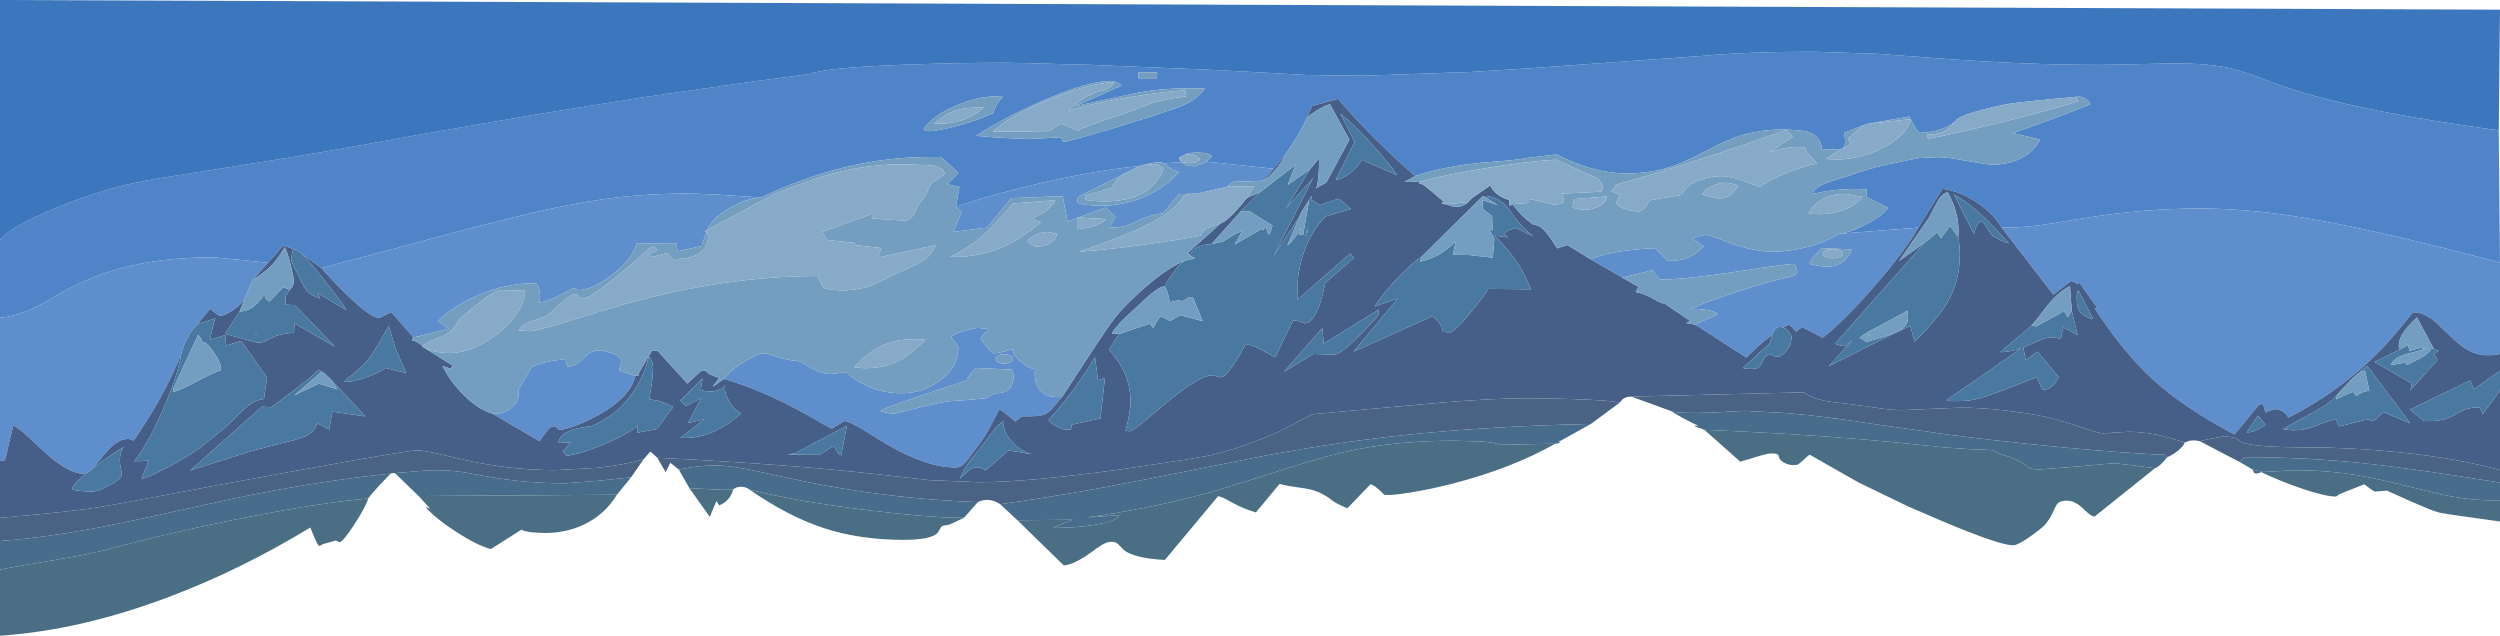 <?xml version="1.0" encoding="UTF-8" standalone="no"?>
<svg xmlns:ffdec="https://www.free-decompiler.com/flash" xmlns:xlink="http://www.w3.org/1999/xlink" ffdec:objectType="shape" height="539.05px" width="2119.8px" xmlns="http://www.w3.org/2000/svg">
  <g transform="matrix(1.0, 0.0, 0.0, 1.0, 0.0, 0.0)">
    <path d="M2118.75 110.55 L2119.8 222.65 Q2011.85 193.85 1947.25 183.65 1904.05 176.8 1864.8 176.8 1817.55 176.8 1768.0 184.85 L1734.2 190.35 Q1716.9 192.85 1704.15 192.85 L1697.0 192.65 Q1689.2 179.35 1673.45 169.85 1659.45 161.45 1646.9 160.1 L1626.6 193.0 1559.3 198.25 Q1569.15 197.1 1582.35 190.2 1595.65 183.25 1601.05 176.4 L1582.45 166.8 1582.7 160.5 1571.45 160.2 Q1555.95 160.2 1537.05 164.35 1537.5 159.3 1548.75 155.1 1555.05 152.75 1568.0 148.95 1584.65 142.85 1599.65 139.65 1622.8 134.7 1627.55 134.0 L1643.35 133.25 Q1651.25 133.25 1668.1 136.45 1684.9 139.6 1689.15 139.6 1701.95 139.6 1712.2 134.9 1724.3 129.35 1729.85 118.35 L1706.75 112.8 1735.95 102.5 Q1759.1 94.0 1772.5 88.25 1771.1 85.1 1767.9 83.4 1764.55 81.5 1760.45 82.1 1712.4 86.45 1703.05 88.15 1688.75 90.8 1676.9 94.15 1659.9 99.0 1657.85 102.85 1653.5 107.1 1644.7 109.9 1636.3 112.6 1628.55 112.6 1627.4 112.6 1626.1 111.15 1623.85 108.55 1620.1 101.15 L1620.05 101.05 1618.9 98.8 1583.5 105.05 1580.0 106.15 1563.6 112.7 1564.4 117.75 Q1564.85 123.3 1562.9 125.75 L1561.1 126.35 1544.75 126.95 Q1544.65 118.4 1537.95 114.15 1533.45 111.25 1526.45 110.6 L1517.35 110.0 1511.85 109.8 Q1491.45 109.8 1473.95 115.6 1463.45 119.1 1445.65 128.45 1427.85 137.75 1417.3 141.25 1399.75 147.05 1379.3 147.05 1350.9 147.05 1320.05 130.95 L1293.9 134.0 Q1289.3 135.2 1278.75 136.1 L1256.95 137.9 Q1224.7 141.0 1200.0 149.25 1182.55 134.3 1165.15 116.85 1148.0 99.7 1134.5 83.7 L1112.5 89.9 1108.15 100.0 Q1104.0 109.1 1097.45 119.6 1092.75 127.1 1089.35 131.5 L1080.0 143.1 1022.9 137.0 1027.7 132.4 Q1025.3 129.7 1016.65 129.4 1008.15 129.1 1004.2 131.3 L1000.65 133.3 1000.05 133.45 Q999.9 133.45 999.9 134.0 999.9 135.0 1001.65 137.5 L986.85 138.55 Q984.75 136.95 977.1 138.2 L969.9 139.8 966.35 140.75 Q928.1 144.65 882.35 155.25 841.9 164.6 810.5 175.5 L813.55 158.6 803.3 156.2 812.75 146.75 797.95 133.15 788.05 133.1 Q717.35 133.1 645.4 167.45 L608.6 165.05 585.5 164.05 Q553.2 164.05 525.8 167.1 498.5 170.15 464.9 177.45 436.1 183.75 386.1 196.95 L272.55 227.35 255.45 214.65 Q253.05 212.85 251.0 211.8 L240.15 208.25 227.25 222.75 181.45 218.2 Q136.55 218.2 102.3 227.5 73.15 235.4 45.5 252.0 32.95 259.55 24.05 263.25 11.9 268.3 0.0 269.45 L0.0 203.7 Q4.2 197.0 24.6 186.65 47.45 175.05 81.4 163.85 97.6 158.55 115.95 154.7 130.55 151.7 157.55 147.55 253.65 132.7 305.05 123.35 L353.5 114.55 450.65 97.7 546.3 82.35 640.35 68.85 687.35 62.65 Q699.8 57.25 769.95 54.75 813.0 53.2 852.75 53.2 L871.0 53.55 924.75 55.0 1021.35 58.95 1069.65 61.45 1107.4 63.55 Q1130.6 64.15 1157.4 64.15 L1245.0 61.1 1294.25 58.1 1441.85 47.5 Q1481.25 43.85 1537.05 43.85 L1591.3 45.6 1643.2 49.45 Q1715.35 55.0 1780.6 55.0 L1796.5 54.75 1830.25 54.0 1842.7 53.7 Q1873.65 53.7 1891.85 58.05 1899.25 59.8 1908.55 63.15 L1926.9 70.0 Q1954.5 80.1 1988.85 88.05 2039.8 99.75 2118.75 110.55 M1634.05 186.9 L1634.4 185.95 1634.5 185.75 1634.55 186.65 1634.05 186.9 M981.1 61.35 L965.35 61.35 965.35 66.35 981.1 66.35 981.1 61.35 M1000.2 90.65 Q1008.05 87.25 1012.6 84.05 1018.05 80.25 1021.45 75.05 L1007.5 74.9 Q985.7 74.9 966.85 78.2 L911.75 90.0 951.1 72.5 Q946.25 68.6 941.75 68.6 923.8 68.6 887.45 84.0 854.25 98.1 827.65 115.15 L845.0 116.65 871.95 117.95 885.65 117.2 899.3 116.4 Q899.8 116.4 900.55 118.4 901.25 120.35 901.75 120.35 903.3 120.35 915.25 117.1 L947.65 107.65 976.2 98.7 1000.2 90.65 M844.0 90.9 Q846.55 85.35 850.7 82.2 833.9 80.05 812.2 88.95 790.55 97.75 783.1 109.7 785.1 111.2 788.4 111.2 793.4 111.2 806.55 108.05 825.25 103.6 842.25 95.85 842.7 93.7 844.0 90.9" fill="#4f85c8" fill-rule="evenodd" stroke="none"/>
    <path d="M0.0 203.7 L0.0 0.0 2119.8 8.2 2118.75 110.55 Q2039.8 99.75 1988.85 88.05 1954.5 80.1 1926.9 70.0 L1908.55 63.15 Q1899.25 59.8 1891.85 58.05 1873.65 53.7 1842.7 53.7 L1830.25 54.0 1796.5 54.75 1780.6 55.0 Q1715.35 55.0 1643.2 49.45 L1591.3 45.6 1537.05 43.85 Q1481.25 43.85 1441.85 47.5 L1294.25 58.1 1245.0 61.1 1157.4 64.15 Q1130.6 64.15 1107.4 63.55 L1069.65 61.45 1021.35 58.95 924.75 55.0 871.0 53.55 852.75 53.2 Q813.0 53.2 769.95 54.75 699.8 57.25 687.35 62.65 L640.35 68.85 546.3 82.35 450.65 97.7 353.5 114.55 305.05 123.35 Q253.65 132.7 157.55 147.55 130.55 151.7 115.95 154.7 97.6 158.55 81.4 163.85 47.45 175.05 24.6 186.65 4.2 197.0 0.0 203.7" fill="#3c76bd" fill-rule="evenodd" stroke="none"/>
    <path d="M2119.8 222.65 L2119.8 300.05 Q2116.55 301.2 2109.0 301.2 2099.4 301.2 2090.4 295.5 2084.55 291.8 2075.65 283.05 2066.0 273.5 2061.9 270.55 2054.05 264.85 2046.35 264.85 2045.8 264.85 2038.75 273.7 2029.05 285.85 2019.45 295.85 1984.9 331.7 1940.15 354.15 1939.7 351.9 1936.5 349.55 1932.85 346.9 1928.75 346.9 1922.75 348.75 1920.95 349.85 L1918.9 342.6 1915.65 342.95 1894.65 368.45 Q1851.8 345.6 1826.3 322.5 1800.9 299.5 1776.05 261.3 L1776.65 261.6 1777.85 260.25 1763.15 239.7 1762.45 240.25 1761.5 240.6 1759.45 239.5 Q1757.65 238.4 1755.85 238.35 L1741.05 249.85 1697.0 192.65 1704.15 192.85 Q1716.9 192.85 1734.2 190.35 L1768.0 184.85 Q1817.55 176.8 1864.8 176.8 1904.05 176.8 1947.25 183.65 2011.85 193.85 2119.8 222.65 M0.0 390.85 L0.0 269.45 Q11.9 268.3 24.05 263.25 32.95 259.55 45.5 252.0 73.15 235.4 102.3 227.5 136.55 218.2 181.45 218.2 L227.25 222.75 214.7 237.05 Q211.35 243.85 209.3 248.8 L207.5 253.25 Q205.15 257.7 198.0 262.7 190.75 267.8 186.45 267.8 185.45 267.8 178.1 261.9 L167.6 274.7 Q157.35 285.35 153.55 300.7 142.35 328.15 125.95 354.3 114.3 372.8 113.15 373.45 112.7 373.65 111.15 372.85 109.35 371.85 106.6 372.3 100.75 373.3 95.15 378.15 91.45 381.35 86.2 388.1 L79.2 396.75 78.45 397.5 Q75.95 400.05 73.6 401.05 72.1 401.7 70.65 401.7 58.3 401.7 38.2 383.7 L23.35 369.9 Q15.5 362.7 11.25 360.65 L4.3 390.2 0.0 390.85 M1626.6 193.0 Q1615.4 212.7 1589.3 242.7 1563.35 272.5 1545.5 286.4 L1537.2 282.05 Q1528.75 277.65 1528.1 277.65 1527.5 277.65 1525.15 279.45 L1522.95 281.25 Q1518.1 275.5 1517.1 275.5 1515.85 275.5 1512.05 277.75 L1512.0 277.7 Q1505.9 275.25 1502.7 283.9 1491.9 291.65 1480.85 303.2 L1437.25 275.2 1456.4 266.6 Q1455.8 265.35 1452.6 264.15 1446.25 261.75 1433.4 261.9 1452.95 253.55 1481.0 244.8 1506.65 236.8 1519.15 234.55 1520.9 234.25 1522.4 233.0 1523.95 231.7 1523.95 230.25 1522.5 223.75 1520.75 223.75 1515.05 223.75 1472.05 230.4 1429.1 237.0 1407.75 237.0 1406.75 237.0 1401.2 229.1 L1375.55 235.4 1348.7 219.85 1351.6 218.65 Q1355.6 217.15 1361.05 215.8 1378.4 211.55 1403.45 210.4 L1414.2 221.2 1418.5 221.2 Q1426.5 220.55 1431.8 218.25 1438.1 215.5 1444.65 208.95 L1434.95 202.1 1440.2 200.6 1446.2 199.1 Q1448.1 199.1 1454.3 201.35 L1467.8 206.3 Q1488.4 213.45 1502.45 213.45 1515.2 213.45 1529.1 210.25 1546.55 206.2 1559.3 198.25 L1626.6 193.0 M900.55 336.6 L892.65 345.95 Q889.45 349.45 886.85 350.85 884.0 352.3 879.35 352.75 875.95 353.05 866.65 353.05 866.05 353.05 863.5 355.3 L861.05 357.5 854.6 352.25 Q848.0 346.95 847.35 346.95 L842.9 355.6 836.8 367.1 Q831.2 375.95 827.55 380.4 820.55 389.95 818.2 392.55 814.8 396.4 810.4 396.4 785.7 396.4 752.1 376.75 L730.0 363.25 Q719.75 357.1 715.85 357.1 715.35 357.1 710.7 360.25 L705.55 363.4 Q704.65 363.4 696.7 358.85 684.3 351.65 676.9 347.7 643.7 329.95 613.95 321.3 619.85 313.45 631.85 306.25 643.05 299.45 648.5 299.45 649.4 299.45 659.45 302.7 669.55 305.9 675.35 305.9 677.05 305.9 680.35 307.65 L687.1 311.55 Q697.15 317.15 704.5 317.15 L717.6 315.55 720.85 318.35 Q725.0 321.75 729.85 324.5 745.6 333.45 764.35 333.45 781.8 333.45 796.3 323.25 812.6 311.8 812.6 294.55 812.6 293.55 806.3 285.55 809.6 282.8 818.7 280.2 826.6 278.0 829.7 278.0 L837.9 279.0 834.75 282.65 Q831.55 286.45 831.55 287.05 831.55 287.8 836.3 293.5 841.1 299.2 841.9 299.4 L844.1 299.55 847.9 298.9 858.35 296.25 Q859.45 301.75 866.1 307.2 872.35 312.35 877.55 313.05 L877.4 316.1 Q877.4 327.0 882.9 332.1 888.65 337.35 900.55 336.6 M538.7 318.7 Q534.9 336.5 507.45 351.9 497.6 357.45 487.15 361.25 478.0 364.55 474.45 364.55 473.95 364.55 472.35 363.0 470.7 361.45 470.2 361.45 467.6 361.45 465.4 363.6 463.25 365.75 457.4 374.15 L417.65 350.8 Q426.8 351.65 433.7 345.75 440.75 339.8 439.7 331.65 L439.55 330.65 450.65 311.35 Q457.3 307.95 467.25 306.15 475.8 304.6 479.6 305.15 L481.0 311.2 Q486.35 310.35 490.05 307.9 492.05 306.55 495.35 303.15 498.35 300.05 500.6 298.85 504.15 297.0 509.45 297.0 L518.25 299.2 Q526.9 302.3 526.9 307.05 526.9 308.05 524.85 313.9 L538.7 318.7 M350.6 286.2 L331.7 264.6 Q322.4 269.6 321.4 269.6 314.5 269.6 294.65 250.5 282.95 239.2 272.55 227.35 L386.1 196.95 Q436.1 183.75 464.9 177.45 498.5 170.15 525.8 167.1 553.2 164.05 585.5 164.05 L608.6 165.05 645.4 167.45 Q632.1 168.35 617.45 177.2 602.85 186.05 599.85 195.0 L597.35 196.35 599.1 196.5 595.2 207.45 595.3 208.55 574.5 213.1 573.5 206.6 539.8 206.55 Q535.75 220.65 518.1 233.75 501.6 246.0 490.2 246.0 489.7 246.0 488.6 245.05 487.5 244.05 487.0 244.05 481.4 247.1 475.2 250.15 462.8 256.25 457.05 256.45 457.45 256.45 457.75 254.1 L457.95 251.0 Q457.95 247.35 456.8 244.05 455.5 240.15 453.4 240.15 427.65 240.15 402.85 251.45 383.2 260.4 371.45 272.3 L380.45 278.8 350.6 286.2 M1570.05 211.45 L1544.8 210.45 1538.6 216.85 Q1535.1 220.2 1534.3 223.75 L1542.55 225.6 1550.0 226.15 Q1556.45 226.15 1561.75 222.55 1567.65 218.55 1570.05 211.45 M1001.65 137.5 Q1006.4 140.95 1012.7 140.95 L1016.75 139.8 Q1021.2 138.4 1022.9 137.0 L1080.0 143.1 1071.3 153.25 1045.7 154.2 1040.3 158.4 1014.65 164.25 Q1011.95 164.15 1009.85 164.35 L999.65 164.6 986.3 180.8 Q975.0 182.1 963.55 187.8 958.35 190.35 955.3 191.3 950.4 192.8 944.4 192.8 L940.75 192.7 945.9 184.05 937.45 175.95 914.5 184.45 913.9 184.4 913.9 184.65 905.2 187.85 901.1 166.35 857.4 168.0 837.1 192.95 808.15 196.65 815.35 179.7 810.5 175.5 Q841.9 164.6 882.35 155.25 928.1 144.65 966.35 140.75 L953.55 147.2 Q933.8 157.05 914.1 166.95 L913.8 168.45 913.5 170.7 Q913.5 172.55 919.9 173.6 L932.45 174.5 Q952.55 174.5 970.55 166.75 988.3 159.1 999.6 145.75 997.65 145.25 995.05 144.1 989.9 141.75 986.85 138.55 L1001.65 137.5 M757.85 350.85 L770.8 347.7 Q786.4 343.55 803.65 340.25 L820.1 339.15 836.3 337.65 Q842.75 333.35 845.8 333.35 852.75 333.35 856.3 328.95 859.55 325.0 859.55 318.2 858.65 314.7 857.9 313.4 L828.15 312.0 Q826.45 313.25 824.5 315.2 820.65 319.1 819.7 322.55 769.15 339.15 754.2 344.9 745.3 348.35 747.15 348.95 L753.5 350.3 757.85 350.85 M856.7 301.5 Q854.55 300.3 851.55 300.3 848.55 300.3 846.4 301.5 844.25 302.65 844.25 304.3 844.25 305.95 846.4 307.15 848.55 308.3 851.55 308.3 854.55 308.3 856.7 307.15 858.85 305.95 858.85 304.3 858.85 302.65 856.7 301.5" fill="#5e8fcc" fill-rule="evenodd" stroke="none"/>
    <path d="M2119.8 300.05 L2119.8 314.45 2097.55 330.05 2094.5 322.6 2043.35 347.3 2055.3 356.9 Q2064.85 357.5 2071.5 355.85 2076.05 354.7 2081.2 351.85 2087.35 348.35 2089.6 347.5 2094.95 345.45 2102.1 345.45 2103.1 345.45 2105.2 351.15 L2119.8 331.15 2119.8 398.65 Q2084.15 388.5 2032.65 383.35 1992.65 379.35 1957.0 379.35 1909.6 379.35 1900.55 374.8 1897.7 372.5 1896.05 371.65 1893.2 370.2 1884.8 370.2 1869.5 372.7 1865.4 374.15 1860.1 372.8 1855.7 373.95 L1852.35 375.35 Q1826.45 366.1 1804.75 366.1 L1789.5 367.05 1786.05 367.95 Q1781.1 367.95 1762.75 361.65 1741.2 354.3 1725.2 351.6 1689.4 345.65 1662.5 345.65 L1635.7 346.75 1611.7 347.8 1603.3 347.3 1597.65 346.7 1568.05 342.55 Q1552.4 340.95 1546.6 339.75 1535.5 337.45 1529.9 332.65 L1383.25 336.3 Q1378.6 336.15 1375.45 338.85 L1373.25 341.55 Q1367.15 339.45 1333.8 338.4 1312.2 337.7 1294.8 337.7 1266.8 337.7 1224.0 341.2 L1113.5 351.15 Q1111.8 351.3 1100.9 357.35 1088.0 364.5 1083.65 366.4 1069.55 372.4 1061.6 375.3 L1048.4 379.95 1029.75 385.25 Q1025.1 386.5 1003.05 390.1 L949.65 398.1 Q870.65 408.9 830.05 408.9 L787.95 407.1 745.4 402.3 Q670.8 393.75 557.35 388.15 L551.5 382.85 545.6 389.55 Q529.0 394.3 505.35 396.75 L470.7 398.65 Q433.6 398.65 395.3 390.3 L370.55 384.5 Q358.95 381.9 353.15 381.9 345.65 381.9 247.55 399.8 178.25 412.45 140.9 419.6 92.4 428.9 76.15 431.2 54.1 434.35 0.0 439.1 L0.0 390.85 4.3 390.2 11.25 360.65 Q15.5 362.7 23.35 369.9 L38.2 383.7 Q58.3 401.7 70.65 401.7 72.1 401.7 73.6 401.05 61.3 410.9 61.3 414.45 61.3 416.05 75.6 416.85 81.65 416.85 85.5 415.2 L95.25 410.05 Q103.4 405.85 103.3 401.45 L102.45 396.85 Q101.6 393.45 101.6 390.85 101.6 388.4 102.0 386.1 102.8 381.4 105.0 378.9 92.55 386.75 79.95 396.15 L79.2 396.75 86.2 388.1 Q91.45 381.35 95.15 378.15 100.75 373.3 106.6 372.3 109.35 371.85 111.15 372.85 112.7 373.65 113.15 373.45 114.3 372.8 125.95 354.3 142.35 328.15 153.55 300.7 150.45 319.35 137.85 348.15 125.1 377.2 113.8 391.1 L119.95 390.95 126.1 390.5 120.0 406.35 Q132.5 401.9 149.9 392.05 164.4 383.8 170.8 378.75 171.7 378.05 193.35 360.5 202.35 351.0 207.25 346.65 215.8 339.0 223.8 338.35 L226.45 319.95 204.4 289.1 191.85 293.0 190.9 284.15 178.1 288.1 Q179.35 280.7 181.15 274.6 L182.65 269.95 167.6 274.7 178.1 261.9 Q185.45 267.8 186.45 267.8 190.75 267.8 198.0 262.7 205.15 257.7 207.5 253.25 L203.2 264.1 190.9 283.05 Q217.55 290.6 218.55 290.6 221.65 290.6 224.65 289.35 L230.25 286.6 Q238.5 282.5 249.25 282.2 L249.75 274.2 284.05 293.9 249.9 258.65 242.1 258.35 242.1 251.35 245.7 245.65 Q247.65 244.05 248.55 241.65 249.1 240.1 249.1 238.75 249.1 235.3 246.65 225.3 243.95 214.25 241.4 209.6 235.7 219.7 229.4 225.95 223.95 231.35 214.7 237.05 L227.25 222.75 240.15 208.25 251.0 211.8 248.5 211.35 247.7 215.0 246.85 219.35 Q246.85 221.4 250.25 228.2 L257.1 241.85 Q259.05 246.0 262.8 248.9 266.5 251.8 271.55 253.1 L269.5 248.5 Q293.7 263.25 293.75 262.8 291.4 258.3 275.95 238.65 260.05 218.5 255.45 214.65 L272.55 227.35 Q282.95 239.2 294.65 250.5 314.5 269.6 321.4 269.6 322.4 269.6 331.7 264.6 L350.6 286.2 349.05 288.35 Q352.1 288.9 355.5 291.2 357.2 292.4 358.3 293.45 358.3 294.0 358.7 294.4 359.05 294.75 359.55 294.75 L383.95 310.05 383.0 311.55 Q382.2 312.4 381.6 312.4 L378.05 311.3 375.2 310.2 Q380.85 322.05 391.75 333.45 404.8 347.0 417.65 350.8 L457.4 374.15 Q463.25 365.75 465.4 363.6 467.6 361.45 470.2 361.45 470.7 361.45 472.35 363.0 473.95 364.55 474.45 364.55 478.0 364.55 487.15 361.25 497.6 357.45 507.45 351.9 534.9 336.5 538.7 318.7 541.0 318.8 541.4 318.3 L541.35 317.15 Q541.35 316.55 547.2 306.8 L553.0 297.2 557.35 297.2 582.85 325.2 594.95 314.05 598.7 314.4 600.25 316.3 Q603.15 318.55 609.85 320.25 L604.25 328.0 613.95 321.3 Q643.7 329.95 676.9 347.7 684.3 351.65 696.7 358.85 704.65 363.4 705.55 363.4 L710.7 360.25 Q715.35 357.1 715.85 357.1 719.75 357.1 730.0 363.25 L752.1 376.75 Q785.7 396.4 810.4 396.4 814.8 396.4 818.2 392.55 820.55 389.95 827.55 380.4 831.2 375.95 836.8 367.1 L842.9 355.6 847.35 346.95 Q848.0 346.95 854.6 352.25 L861.05 357.5 863.5 355.3 Q866.05 353.05 866.65 353.05 875.95 353.05 879.35 352.75 884.0 352.3 886.85 350.85 889.45 349.45 892.65 345.95 L900.55 336.6 923.75 301.1 Q942.7 271.8 949.45 264.55 960.05 253.1 971.05 243.55 990.25 226.8 1004.75 221.1 1000.4 223.35 993.95 232.5 988.75 239.95 987.6 243.0 984.2 242.15 973.5 251.3 L963.15 260.95 Q947.0 275.25 942.8 282.6 L948.7 283.25 940.3 296.5 Q949.85 307.3 954.0 317.2 958.6 328.05 958.6 341.7 958.6 345.55 957.0 354.0 955.5 361.95 954.3 365.3 L957.7 365.65 Q960.05 365.65 969.1 358.25 L988.45 341.95 Q1017.0 318.2 1028.15 318.2 L1031.65 319.1 1035.15 319.95 Q1039.15 319.95 1047.55 306.9 1054.55 295.9 1055.9 291.7 1063.75 292.8 1071.95 297.85 1079.8 302.65 1081.5 302.8 L1088.8 287.25 Q1096.25 271.7 1096.85 271.7 1099.85 271.7 1102.8 272.9 L1106.2 274.1 Q1110.6 274.1 1114.45 267.95 1119.85 259.45 1123.75 239.9 L1147.95 218.7 1145.0 214.85 1100.15 254.05 1100.05 246.5 Q1100.05 229.7 1105.6 213.9 1111.9 196.05 1124.0 183.45 L1145.45 177.25 1140.55 172.9 Q1135.5 168.55 1134.85 168.55 1134.35 168.55 1127.05 171.2 L1119.25 173.85 Q1118.9 173.85 1116.45 172.1 1113.75 170.15 1111.7 169.6 L1112.15 166.7 1111.95 166.3 1110.15 169.25 1104.9 177.65 Q1102.7 180.9 1101.75 183.8 L1080.0 216.95 1113.45 150.9 1090.5 176.6 1110.7 143.65 1118.6 134.25 Q1118.45 146.5 1117.5 153.45 1116.75 158.55 1115.75 159.85 1119.0 157.5 1122.1 156.2 1124.0 155.4 1125.1 153.85 L1144.2 118.4 1127.6 88.3 Q1122.35 90.0 1115.85 94.1 1110.0 97.75 1108.15 100.0 L1112.5 89.9 1134.5 83.7 Q1148.0 99.7 1165.15 116.85 1182.55 134.3 1200.0 149.25 L1191.05 154.15 1194.1 154.35 1204.9 153.75 Q1203.95 154.35 1203.15 155.45 L1204.1 155.9 1205.65 156.15 Q1206.6 156.1 1215.4 163.5 L1224.0 170.9 Q1222.65 171.85 1222.45 172.4 1223.6 173.25 1227.15 173.25 1233.7 176.9 1240.0 174.45 1243.2 173.2 1245.05 171.25 L1247.6 168.3 1263.75 157.15 1264.3 158.5 Q1265.1 160.2 1266.55 161.8 1271.05 167.0 1279.85 169.7 1279.5 171.8 1279.5 173.7 L1279.6 173.95 Q1279.75 174.2 1280.35 174.2 1281.05 174.2 1282.4 173.1 1286.9 178.95 1290.7 182.75 1294.3 186.3 1299.15 189.8 1300.05 190.45 1302.05 190.8 1304.15 191.2 1305.7 192.2 1311.25 195.6 1320.3 210.6 L1329.1 207.8 1348.7 219.85 1375.55 235.4 1389.4 243.25 1386.8 247.55 Q1394.35 248.95 1402.35 253.6 1409.15 257.6 1411.4 257.35 L1433.2 272.15 1429.8 273.9 1437.25 275.2 1480.85 303.2 Q1491.9 291.65 1502.7 283.9 1501.65 286.75 1500.9 290.8 L1477.75 312.05 Q1485.6 313.6 1489.55 312.2 1492.4 311.15 1493.85 308.1 L1496.15 303.1 Q1497.9 300.7 1501.9 300.7 L1503.7 301.65 Q1505.7 302.55 1506.65 302.55 1509.45 302.55 1511.6 300.8 1513.85 299.05 1517.25 293.95 1518.15 292.6 1518.55 290.35 L1519.1 286.3 Q1519.35 284.85 1517.2 281.95 1514.85 278.85 1512.05 277.75 1515.85 275.5 1517.1 275.5 1518.1 275.5 1522.95 281.25 L1525.15 279.45 Q1527.5 277.65 1528.1 277.65 1528.75 277.65 1537.2 282.05 L1545.5 286.4 Q1563.35 272.5 1589.3 242.7 1615.4 212.7 1626.6 193.0 L1646.9 160.1 Q1659.45 161.45 1673.45 169.85 1689.2 179.35 1697.0 192.65 L1741.05 249.85 1755.85 238.35 Q1757.65 238.4 1759.45 239.5 L1761.5 240.6 1762.45 240.25 1763.15 239.7 1777.85 260.25 1776.65 261.6 1776.05 261.3 Q1800.9 299.5 1826.3 322.5 1851.8 345.6 1894.65 368.45 L1915.65 342.95 1918.9 342.6 1920.95 349.85 Q1922.75 348.75 1928.75 346.9 1932.85 346.9 1936.5 349.55 1939.7 351.9 1940.15 354.15 1984.9 331.7 2019.45 295.85 2029.05 285.85 2038.75 273.7 2045.8 264.85 2046.35 264.85 2054.05 264.85 2061.9 270.55 2066.0 273.5 2075.65 283.05 2084.55 291.8 2090.4 295.5 2099.4 301.2 2109.0 301.2 2116.55 301.2 2119.8 300.05 M2063.75 296.0 L2049.4 269.15 Q2040.9 277.0 2037.2 283.05 2033.95 288.35 2033.95 293.2 2033.95 294.3 2034.3 296.55 L2013.5 306.9 2045.05 325.15 2043.8 330.85 2066.8 305.35 2065.9 303.5 Q2064.65 301.45 2062.95 300.65 L2067.7 297.35 2063.75 296.0 M1981.85 334.4 Q1978.35 340.2 1961.35 349.8 1942.05 360.0 1935.8 363.85 L1940.75 364.55 1944.55 364.85 Q1954.35 364.85 1962.7 361.45 1974.6 356.6 1980.55 355.35 L1983.35 361.6 2007.65 355.5 2009.35 356.35 Q2011.2 357.15 2011.8 357.15 2012.8 357.15 2020.75 349.4 L2043.65 358.8 2007.15 310.2 1995.15 320.3 1981.85 334.4 M1660.4 201.0 Q1662.2 182.1 1651.45 162.85 1646.65 164.75 1643.7 169.35 L1634.55 186.65 1634.5 185.75 1634.4 185.95 1634.05 186.9 1610.25 221.35 1631.75 205.95 1575.3 269.7 1558.9 288.15 Q1556.35 291.1 1556.2 291.65 L1559.5 292.65 1563.55 293.6 Q1564.55 293.6 1570.4 288.55 L1550.75 310.5 Q1577.85 296.9 1604.9 283.25 L1611.75 280.05 1619.8 276.3 1623.35 289.6 Q1643.2 270.4 1651.4 256.15 1661.8 238.05 1661.8 216.0 1661.6 206.2 1660.4 201.0 M1685.8 194.7 Q1688.1 198.6 1689.2 199.45 1690.7 200.9 1695.55 203.35 1700.7 205.95 1703.25 206.3 1690.7 192.1 1681.4 183.4 1668.2 171.05 1656.85 165.0 L1673.65 198.45 Q1677.4 184.35 1682.1 189.2 1683.35 190.5 1685.8 194.7 M1722.6 276.1 L1696.0 298.6 Q1700.15 298.65 1706.35 297.4 1711.3 296.35 1713.85 295.4 L1650.85 339.05 Q1651.6 339.95 1655.0 340.1 L1660.6 340.1 Q1669.75 340.1 1676.95 338.15 1691.15 334.35 1727.05 319.7 1731.4 330.6 1732.4 330.6 1735.0 330.6 1737.8 329.0 1742.6 326.3 1745.65 319.75 L1727.55 298.1 1717.75 305.4 1715.55 294.8 1727.75 289.25 Q1734.45 286.2 1739.3 286.2 L1742.7 286.45 1747.45 287.05 1749.6 277.6 1761.6 284.1 1756.65 263.5 1755.2 242.7 Q1746.3 246.75 1736.4 258.6 1726.45 271.75 1722.6 276.1 M1774.8 270.6 L1762.25 245.95 Q1761.0 248.05 1760.85 251.45 L1760.95 254.7 Q1760.95 261.8 1764.75 265.7 1768.05 269.05 1774.8 270.6 M1914.6 352.35 L1905.0 366.65 1908.75 366.35 Q1913.9 365.05 1920.95 360.25 L1914.6 352.35 M1154.7 135.45 L1184.45 148.45 Q1182.8 144.7 1167.75 127.4 1149.85 106.75 1136.55 96.4 L1148.65 120.45 1132.65 152.4 Q1138.0 151.9 1144.2 147.25 1150.65 142.4 1154.7 135.45 M1205.65 217.4 Q1198.9 221.75 1186.75 234.05 1172.6 248.45 1165.7 259.85 L1185.25 253.05 1147.65 298.2 1215.35 267.8 Q1216.25 269.5 1220.05 273.45 1223.4 277.5 1223.45 281.45 L1225.95 281.65 1229.2 281.8 Q1233.0 281.8 1246.65 265.35 1258.8 250.75 1261.95 244.95 L1298.35 245.3 Q1292.2 231.8 1288.75 226.15 1281.2 213.85 1267.55 199.85 L1278.6 201.25 Q1276.0 199.2 1276.0 198.2 1276.0 197.15 1277.7 196.05 1280.1 194.55 1285.25 193.4 L1300.0 200.3 Q1288.4 191.2 1280.7 179.2 1276.45 172.6 1269.9 169.1 1263.8 165.9 1257.5 166.15 L1205.65 217.4 M1071.3 153.25 L1080.0 143.1 1089.35 131.5 Q1087.15 137.6 1080.55 144.95 1075.05 151.1 1071.3 153.25 M1035.2 189.25 Q1037.25 188.95 1042.05 184.7 1048.45 178.95 1057.45 167.75 L1068.45 162.95 1052.1 179.2 1027.25 207.0 Q1019.95 207.0 1014.8 209.95 1009.6 212.9 1009.6 217.1 L1007.55 214.15 1035.2 189.25 M1130.15 172.65 L1130.0 172.7 1131.65 171.75 1130.15 172.65 M1108.95 195.25 Q1108.35 198.5 1106.6 200.95 L1109.15 192.5 1108.95 195.25 M1121.2 278.25 L1088.8 315.15 1113.5 300.15 1131.2 300.65 Q1136.6 300.65 1152.4 284.75 1163.8 273.3 1169.2 266.35 1169.05 266.25 1169.05 262.55 L1122.45 291.35 1121.2 278.25 M667.7 385.4 L695.5 385.2 707.0 378.15 709.0 382.0 Q711.4 385.9 713.25 386.0 L718.1 361.0 674.35 384.2 667.7 385.4 M822.75 390.45 Q818.0 396.3 813.75 405.95 L821.9 398.6 Q825.0 396.2 828.65 396.2 830.2 396.2 831.85 396.75 834.15 397.45 835.55 398.95 L855.05 381.85 875.65 385.25 Q866.3 383.4 858.3 374.75 850.0 365.6 850.65 357.1 L844.8 361.95 Q836.1 373.95 822.75 390.45 M917.2 320.5 Q903.1 341.1 889.1 356.15 889.9 358.4 896.55 361.75 903.2 365.1 905.35 364.3 L908.1 364.3 908.8 360.1 933.1 354.7 936.9 320.45 931.05 322.35 928.45 302.85 Q924.2 310.15 917.2 320.5 M329.6 276.2 Q316.5 300.9 307.8 309.85 L300.25 316.4 Q294.95 320.5 291.65 323.75 298.5 324.35 311.6 319.6 323.85 315.1 326.55 311.95 L344.5 316.25 335.45 295.85 329.6 276.2 M477.05 382.55 Q480.35 386.0 480.1 386.55 492.4 384.95 511.8 376.85 531.4 368.65 540.75 361.0 L540.25 366.95 556.9 363.8 570.8 345.2 Q568.75 343.8 565.15 342.25 558.0 339.2 550.45 338.65 553.5 321.95 553.5 315.7 553.9 313.15 553.65 310.25 553.15 304.55 549.95 302.5 547.7 314.15 540.95 325.95 533.5 339.0 522.3 348.95 519.6 351.35 512.05 355.85 504.25 360.5 500.85 361.5 493.05 362.25 487.15 363.85 475.75 367.0 473.3 374.95 L483.95 375.3 477.05 382.55 M609.7 330.5 Q602.8 333.4 594.1 330.6 L595.7 320.85 576.85 339.6 579.0 341.85 Q581.25 344.05 581.85 344.05 582.85 344.05 594.75 337.25 L583.4 358.7 597.3 355.45 576.85 371.3 580.6 371.35 Q605.25 371.35 628.55 350.45 622.65 347.75 618.25 340.2 613.9 332.7 614.85 327.05 613.15 329.05 609.7 330.5 M215.9 283.3 L215.85 283.2 218.25 283.4 217.5 283.6 215.9 283.3 M274.85 316.4 L270.25 313.4 Q264.75 319.3 246.8 332.85 230.35 345.3 229.8 345.3 L222.05 344.85 161.2 399.0 Q211.4 382.9 213.8 382.3 L240.15 375.5 Q253.55 372.4 258.6 370.05 267.3 366.0 268.85 358.8 L279.15 364.2 281.8 349.0 309.9 353.1 280.25 321.3 274.85 316.4" fill="#465f88" fill-rule="evenodd" stroke="none"/>
    <path d="M2119.8 314.45 L2119.8 331.15 2105.2 351.15 Q2103.1 345.45 2102.1 345.45 2094.95 345.45 2089.6 347.5 2087.35 348.35 2081.2 351.85 2076.05 354.7 2071.5 355.85 2064.85 357.5 2055.3 356.9 L2043.35 347.3 2094.5 322.6 2097.55 330.05 2119.8 314.45 M1512.05 277.75 Q1514.85 278.85 1517.2 281.95 1519.35 284.85 1519.1 286.3 L1518.55 290.35 Q1518.15 292.6 1517.25 293.95 1513.85 299.05 1511.6 300.8 1509.45 302.55 1506.65 302.55 1505.7 302.55 1503.7 301.65 L1501.9 300.7 Q1497.9 300.7 1496.15 303.1 L1493.85 308.1 Q1492.4 311.15 1489.55 312.2 1485.6 313.6 1477.75 312.05 L1500.9 290.8 Q1501.65 286.75 1502.7 283.9 1505.9 275.25 1512.0 277.7 L1512.05 277.75 M1110.7 143.65 L1090.5 176.6 1113.45 150.9 1080.0 216.95 1101.75 183.8 1091.55 208.25 1095.45 204.4 Q1100.0 199.3 1103.5 192.9 L1101.45 198.85 1104.95 199.1 1110.15 169.25 1111.95 166.3 1112.15 166.7 1111.7 169.6 Q1113.75 170.15 1116.45 172.1 1118.9 173.85 1119.25 173.85 L1127.05 171.2 Q1134.35 168.55 1134.85 168.55 1135.5 168.55 1140.55 172.9 L1145.45 177.25 1124.0 183.45 Q1111.9 196.05 1105.6 213.9 1100.05 229.7 1100.05 246.5 L1100.15 254.05 1145.0 214.85 1147.95 218.7 1123.75 239.9 Q1119.85 259.45 1114.45 267.95 1110.6 274.1 1106.2 274.1 L1102.8 272.9 Q1099.85 271.7 1096.85 271.7 1096.25 271.7 1088.8 287.25 L1081.5 302.8 Q1079.8 302.65 1071.95 297.85 1063.75 292.8 1055.9 291.7 1054.55 295.9 1047.55 306.9 1039.15 319.95 1035.15 319.95 L1031.65 319.1 1028.15 318.2 Q1017.0 318.2 988.45 341.95 L969.1 358.25 Q960.05 365.65 957.7 365.65 L954.3 365.3 Q955.5 361.95 957.0 354.0 958.6 345.55 958.6 341.7 958.6 328.05 954.0 317.2 949.85 307.3 940.3 296.5 L948.7 283.25 975.0 274.45 977.85 278.05 980.6 273.15 Q983.5 268.2 984.1 268.2 984.75 268.2 988.5 270.25 L992.15 272.25 1000.9 267.15 1019.8 272.4 1011.65 252.4 1007.3 252.4 Q1003.2 255.35 1002.2 255.35 L1000.7 254.95 999.2 254.55 995.2 255.45 991.95 256.35 Q990.8 249.75 989.1 245.7 L987.6 243.0 Q988.75 239.95 993.95 232.5 1000.4 223.35 1004.75 221.1 L1013.45 218.9 1009.6 217.1 Q1009.6 212.9 1014.8 209.95 1019.95 207.0 1027.25 207.0 L1031.8 205.95 1037.1 204.85 1043.6 200.7 Q1050.1 196.5 1053.1 196.3 L1046.95 207.3 1070.0 194.05 Q1070.4 195.1 1070.85 195.35 L1071.9 193.95 Q1072.8 192.9 1073.65 192.7 1074.1 192.15 1074.1 192.45 L1074.0 193.9 Q1074.0 197.05 1076.45 199.15 L1078.95 191.3 1059.25 179.0 1052.1 179.2 1068.45 162.95 1098.65 139.6 1091.85 156.85 1110.7 143.65 M255.45 214.65 Q260.05 218.5 275.95 238.65 291.4 258.3 293.75 262.8 293.7 263.25 269.5 248.5 L271.55 253.1 Q266.5 251.8 262.8 248.9 259.05 246.0 257.1 241.85 L250.25 228.2 Q246.85 221.4 246.85 219.35 L247.7 215.0 248.5 211.35 251.0 211.8 Q253.05 212.85 255.45 214.65 M245.7 245.65 L242.1 251.35 242.1 258.35 249.9 258.65 284.05 293.9 249.75 274.2 249.25 282.2 Q238.5 282.5 230.25 286.6 L224.65 289.35 Q221.65 290.6 218.55 290.6 217.55 290.6 190.9 283.05 L203.2 264.1 Q207.65 264.1 211.55 262.1 218.05 258.7 224.2 249.75 224.85 253.0 226.75 254.7 227.75 255.5 228.55 255.7 L240.2 243.45 245.7 245.65 M167.6 274.7 L182.65 269.95 181.15 274.6 Q179.35 280.7 178.1 288.1 L190.9 284.15 191.85 293.0 204.4 289.1 226.45 319.95 223.8 338.35 Q215.8 339.0 207.25 346.65 202.35 351.0 193.35 360.5 171.7 378.05 170.8 378.75 164.4 383.8 149.9 392.05 132.5 401.9 120.0 406.35 L126.1 390.5 119.95 390.95 113.8 391.1 Q125.1 377.2 137.85 348.15 150.45 319.35 153.55 300.7 157.35 285.35 167.6 274.7 M79.2 396.75 L79.95 396.15 Q92.55 386.75 105.0 378.9 102.8 381.4 102.0 386.1 101.6 388.4 101.6 390.85 101.6 393.45 102.45 396.85 L103.3 401.45 Q103.4 405.85 95.25 410.05 L85.5 415.2 Q81.65 416.85 75.6 416.85 61.3 416.05 61.3 414.45 61.3 410.9 73.6 401.05 75.95 400.05 78.45 397.5 L79.2 396.75 M2034.3 296.55 L2042.0 292.4 2043.0 297.65 2047.5 296.3 Q2052.15 294.95 2052.75 294.95 L2053.8 295.35 Q2054.3 295.75 2054.8 295.75 L2058.15 295.15 Q2055.15 296.4 2049.45 297.85 L2040.05 300.3 Q2029.25 303.6 2027.3 309.5 L2039.9 307.45 Q2040.55 307.45 2040.65 308.3 L2040.7 309.55 Q2044.05 307.8 2053.0 303.35 2060.5 299.05 2061.7 295.0 L2063.75 296.0 2067.7 297.35 2062.95 300.65 Q2064.65 301.45 2065.9 303.5 L2066.8 305.35 2043.8 330.85 2045.05 325.15 2013.5 306.9 2034.3 296.55 M1981.85 334.4 L1980.85 338.6 Q1993.85 332.35 1994.85 332.35 1995.85 332.35 1998.05 335.8 2001.25 333.1 2005.45 331.95 2007.55 331.4 2009.0 331.4 L2005.4 314.45 2002.8 314.45 1995.15 320.3 2007.15 310.2 2043.65 358.8 2020.75 349.4 Q2012.8 357.15 2011.8 357.15 2011.2 357.15 2009.35 356.35 L2007.65 355.5 1983.35 361.6 1980.55 355.35 Q1974.6 356.6 1962.7 361.45 1954.35 364.85 1944.55 364.85 L1940.75 364.55 1935.8 363.85 Q1942.05 360.0 1961.35 349.8 1978.35 340.2 1981.85 334.4 M1660.4 201.0 Q1661.6 206.2 1661.8 216.0 1661.8 238.05 1651.4 256.15 1643.2 270.4 1623.35 289.6 L1619.8 276.3 1611.75 280.05 Q1615.4 276.7 1616.25 275.3 1617.8 272.8 1617.8 268.55 L1617.25 263.3 Q1614.35 265.5 1596.45 274.8 1579.6 283.55 1576.75 286.35 L1582.9 289.9 1604.9 283.25 Q1577.85 296.9 1550.75 310.5 L1570.4 288.55 Q1564.55 293.6 1563.55 293.6 L1559.5 292.65 1556.2 291.65 Q1556.35 291.1 1558.9 288.15 L1575.3 269.7 1631.75 205.95 1642.75 196.95 1645.8 202.0 1653.5 191.45 1660.4 201.0 M1685.8 194.7 Q1683.35 190.5 1682.1 189.2 1677.4 184.35 1673.65 198.45 L1656.85 165.0 Q1668.2 171.05 1681.4 183.4 1690.7 192.1 1703.25 206.3 1700.7 205.95 1695.55 203.35 1690.7 200.9 1689.2 199.45 1688.1 198.6 1685.8 194.7 M1722.6 276.1 L1726.45 276.75 1750.25 263.75 1753.3 269.05 1756.65 263.5 1761.6 284.1 1749.6 277.6 1747.45 287.05 1742.7 286.45 1739.3 286.2 Q1734.45 286.2 1727.75 289.25 L1715.55 294.8 1717.75 305.4 1727.55 298.1 1745.65 319.75 Q1742.6 326.3 1737.8 329.0 1735.0 330.6 1732.4 330.6 1731.4 330.6 1727.05 319.7 1691.15 334.35 1676.95 338.15 1669.75 340.1 1660.6 340.1 L1655.0 340.1 Q1651.6 339.95 1650.85 339.05 L1713.85 295.4 Q1711.3 296.35 1706.35 297.4 1700.15 298.65 1696.0 298.6 L1722.6 276.1 M1774.8 270.6 Q1768.05 269.05 1764.75 265.7 1760.95 261.8 1760.95 254.7 L1760.85 251.45 Q1761.0 248.05 1762.25 245.95 L1774.8 270.6 M1914.6 352.35 L1920.95 360.25 Q1913.9 365.05 1908.75 366.35 L1905.0 366.65 1914.6 352.35 M1585.45 284.35 L1585.0 284.45 1584.6 284.35 1584.4 284.0 1584.6 283.7 1585.0 283.55 1585.45 283.7 1585.6 284.0 1585.45 284.35 M1154.7 135.45 Q1150.65 142.4 1144.2 147.25 1138.0 151.9 1132.65 152.4 L1148.65 120.45 1136.55 96.4 Q1149.85 106.75 1167.75 127.4 1182.8 144.7 1184.45 148.45 L1154.7 135.45 M1257.5 166.15 Q1263.8 165.9 1269.9 169.1 1276.45 172.6 1280.7 179.2 1288.4 191.2 1300.0 200.3 L1285.25 193.4 Q1280.1 194.55 1277.7 196.05 1276.0 197.15 1276.0 198.2 1276.0 199.2 1278.6 201.25 L1267.55 199.85 Q1281.2 213.85 1288.75 226.15 1292.2 231.8 1298.35 245.3 L1261.95 244.95 Q1258.8 250.75 1246.65 265.35 1233.0 281.8 1229.2 281.8 L1225.95 281.65 1223.45 281.45 Q1223.4 277.5 1220.05 273.45 1216.25 269.5 1215.35 267.8 L1147.65 298.2 1185.25 253.05 1165.7 259.85 Q1172.6 248.45 1186.75 234.05 1198.9 221.75 1205.65 217.4 L1203.95 221.95 Q1212.85 219.8 1219.0 216.45 1225.9 212.7 1234.15 204.95 L1232.0 216.05 1245.8 216.25 1265.8 218.5 1267.05 202.65 Q1267.05 201.65 1262.5 194.45 L1265.55 195.4 1265.2 183.6 Q1265.2 183.1 1261.05 180.05 1256.85 177.0 1256.85 176.5 L1257.2 169.65 1269.9 173.85 1257.5 166.15 M1058.6 182.05 L1057.55 181.5 1057.9 181.6 1058.6 182.05 M1108.95 195.25 L1109.15 192.5 1106.6 200.95 Q1108.35 198.5 1108.95 195.25 M1130.15 172.65 L1131.65 171.75 1130.0 172.7 1130.15 172.65 M1066.5 204.55 L1066.4 204.6 Q1067.05 204.4 1067.5 203.6 L1066.5 204.55 M1121.2 278.25 L1122.45 291.35 1169.05 262.55 Q1169.05 266.25 1169.2 266.35 1163.8 273.3 1152.4 284.75 1136.6 300.65 1131.2 300.65 L1113.5 300.15 1088.8 315.15 1121.2 278.25 M1013.3 223.3 L1013.4 223.3 Q1013.9 223.0 1013.3 223.3 M667.7 385.4 L674.35 384.2 718.1 361.0 713.25 386.0 Q711.4 385.9 709.0 382.0 L707.0 378.15 695.5 385.2 667.7 385.4 M917.2 320.5 Q924.2 310.15 928.45 302.85 L931.05 322.35 936.9 320.45 933.1 354.7 908.8 360.1 908.1 364.3 905.35 364.3 Q903.2 365.1 896.55 361.75 889.9 358.4 889.1 356.15 903.1 341.1 917.2 320.5 M822.75 390.45 Q836.1 373.95 844.8 361.95 L850.65 357.1 Q850.0 365.6 858.3 374.75 866.3 383.4 875.65 385.25 L855.05 381.85 835.55 398.95 Q834.15 397.45 831.85 396.75 830.2 396.2 828.65 396.2 825.0 396.2 821.9 398.6 L813.75 405.95 Q818.0 396.3 822.75 390.45 M329.6 276.2 L335.45 295.85 344.5 316.25 326.55 311.95 Q323.85 315.1 311.6 319.6 298.5 324.35 291.65 323.75 294.95 320.5 300.25 316.4 L307.8 309.85 Q316.5 300.9 329.6 276.2 M609.7 330.5 Q613.15 329.05 614.85 327.05 613.9 332.7 618.25 340.2 622.65 347.75 628.55 350.45 605.25 371.35 580.6 371.35 L576.85 371.3 597.3 355.45 583.4 358.7 594.75 337.25 Q582.85 344.05 581.85 344.05 581.25 344.05 579.0 341.85 L576.85 339.6 595.7 320.85 594.1 330.6 Q602.8 333.4 609.7 330.5 M477.05 382.55 L483.95 375.3 473.3 374.95 Q475.75 367.0 487.15 363.85 493.05 362.25 500.85 361.5 504.25 360.5 512.05 355.85 519.6 351.35 522.3 348.95 533.5 339.0 540.95 325.95 547.7 314.15 549.95 302.5 553.15 304.55 553.65 310.25 553.9 313.15 553.5 315.7 553.5 321.95 550.45 338.65 558.0 339.2 565.15 342.25 568.75 343.8 570.8 345.2 L556.9 363.8 540.25 366.95 540.75 361.0 Q531.4 368.65 511.8 376.85 492.4 384.95 480.1 386.55 480.35 386.0 477.05 382.55 M147.2 332.2 Q150.85 331.85 166.7 323.5 183.0 314.9 187.1 314.15 188.5 309.6 182.1 300.0 176.1 291.0 172.8 290.0 L172.6 292.4 171.2 288.8 Q169.5 285.0 167.9 284.0 L146.9 329.45 147.2 332.2 M215.9 283.3 L217.5 283.6 218.25 283.4 215.85 283.2 215.9 283.3 M280.25 321.3 L309.9 353.1 281.8 349.0 279.15 364.2 268.85 358.8 Q267.3 366.0 258.6 370.05 253.55 372.4 240.15 375.5 L213.8 382.3 Q211.4 382.9 161.2 399.0 L222.05 344.85 229.8 345.3 Q230.35 345.3 246.8 332.85 264.75 319.3 270.25 313.4 L274.85 316.4 272.8 315.1 249.45 335.25 270.25 325.3 286.3 330.2 280.25 321.3" fill="#4979a0" fill-rule="evenodd" stroke="none"/>
    <path d="M1437.25 275.2 L1429.8 273.9 1433.2 272.15 1411.4 257.35 Q1409.15 257.6 1402.35 253.6 1394.35 248.95 1386.8 247.55 L1389.4 243.25 1375.55 235.4 1401.2 229.1 Q1406.75 237.0 1407.75 237.0 1429.1 237.0 1472.05 230.4 1515.05 223.75 1520.75 223.75 1522.5 223.75 1523.95 230.25 1523.95 231.7 1522.4 233.0 1520.9 234.25 1519.15 234.55 1506.65 236.8 1481.0 244.8 1452.95 253.55 1433.4 261.9 1446.25 261.75 1452.6 264.15 1455.8 265.35 1456.4 266.6 L1437.25 275.2 M1348.7 219.85 L1329.1 207.8 1320.3 210.6 Q1311.25 195.6 1305.7 192.2 1304.15 191.2 1302.05 190.8 1300.05 190.45 1299.15 189.8 1294.3 186.3 1290.7 182.75 1286.9 178.95 1282.4 173.1 L1296.5 172.05 1296.5 168.9 Q1301.95 169.5 1317.5 173.55 L1321.9 173.0 Q1326.15 172.1 1326.15 170.15 L1325.45 166.8 1324.7 164.15 1357.85 162.55 Q1359.15 158.55 1359.15 157.55 1359.15 156.55 1354.6 151.2 L1319.35 135.45 Q1293.05 136.85 1253.65 143.65 1219.95 149.4 1204.9 153.75 L1194.1 154.35 1191.05 154.15 1200.0 149.25 Q1224.7 141.0 1256.95 137.9 L1278.75 136.1 Q1289.3 135.2 1293.9 134.0 L1320.05 130.95 Q1350.9 147.05 1379.3 147.05 1399.75 147.05 1417.3 141.25 1427.85 137.75 1445.65 128.45 1463.45 119.1 1473.95 115.6 1491.45 109.8 1511.85 109.8 L1517.35 110.0 1526.45 110.6 Q1533.45 111.25 1537.95 114.15 1544.65 118.4 1544.75 126.95 L1561.1 126.35 1548.05 134.8 1556.8 135.2 Q1578.75 135.2 1598.5 124.25 1617.6 113.6 1620.1 101.15 1623.85 108.55 1626.1 111.15 1627.4 112.6 1628.55 112.6 1636.3 112.6 1644.7 109.9 1653.5 107.1 1657.85 102.85 1653.25 109.1 1648.8 111.4 1643.45 114.2 1633.8 114.15 L1634.85 117.65 Q1653.15 114.3 1689.25 105.6 1733.5 94.9 1761.95 85.9 L1760.45 82.1 Q1764.55 81.5 1767.9 83.4 1771.1 85.1 1772.5 88.25 1759.1 94.0 1735.95 102.5 L1706.75 112.8 1729.85 118.35 Q1724.3 129.35 1712.2 134.9 1701.95 139.6 1689.15 139.6 1684.9 139.6 1668.1 136.45 1651.25 133.25 1643.35 133.25 L1627.55 134.0 Q1622.8 134.7 1599.65 139.65 1584.65 142.85 1568.0 148.95 1555.05 152.75 1548.75 155.1 1537.5 159.3 1537.05 164.35 1555.95 160.2 1571.45 160.2 L1582.7 160.5 1582.45 166.8 1601.05 176.4 Q1595.65 183.25 1582.35 190.2 1569.15 197.1 1559.3 198.25 1546.55 206.2 1529.1 210.25 1515.2 213.45 1502.45 213.45 1488.4 213.45 1467.8 206.3 L1454.3 201.35 Q1448.1 199.1 1446.2 199.1 L1440.2 200.6 1434.95 202.1 1444.65 208.95 Q1438.1 215.5 1431.8 218.25 1426.5 220.55 1418.5 221.2 L1414.2 221.2 1403.45 210.4 Q1378.4 211.55 1361.05 215.8 1355.6 217.15 1351.6 218.65 L1348.7 219.85 M1245.05 171.25 Q1243.2 173.2 1240.0 174.45 1233.7 176.9 1227.15 173.25 L1245.05 171.25 M1108.15 100.0 Q1110.0 97.75 1115.85 94.1 1122.35 90.0 1127.6 88.3 L1144.2 118.4 1125.1 153.85 Q1124.0 155.4 1122.1 156.2 1119.0 157.5 1115.75 159.85 1116.75 158.55 1117.5 153.45 1118.45 146.5 1118.6 134.25 L1110.7 143.65 1091.85 156.85 1098.65 139.6 1068.45 162.95 1057.45 167.75 1063.2 157.85 1040.3 158.4 1045.7 154.2 1071.3 153.25 Q1075.05 151.1 1080.55 144.95 1087.15 137.6 1089.35 131.5 1092.75 127.1 1097.45 119.6 1104.0 109.1 1108.15 100.0 M1101.75 183.8 Q1102.7 180.9 1104.9 177.65 L1110.15 169.25 1104.95 199.1 1101.45 198.85 1103.5 192.9 Q1100.0 199.3 1095.45 204.4 L1091.55 208.25 1101.75 183.8 M948.7 283.25 L942.8 282.6 Q947.0 275.25 963.15 260.95 L973.5 251.3 Q984.2 242.15 987.6 243.0 L989.1 245.7 Q990.8 249.75 991.95 256.35 L995.2 255.45 999.2 254.55 1000.7 254.95 1002.2 255.35 Q1003.2 255.35 1007.3 252.4 L1011.65 252.4 1019.8 272.4 1000.9 267.15 992.15 272.25 988.5 270.25 Q984.75 268.2 984.1 268.2 983.5 268.2 980.6 273.15 L977.85 278.05 975.0 274.45 948.7 283.25 M1004.75 221.1 Q990.25 226.8 971.05 243.55 960.05 253.1 949.45 264.55 942.7 271.8 923.75 301.1 L900.55 336.6 Q888.65 337.35 882.9 332.1 877.4 327.0 877.4 316.1 L877.55 313.05 Q872.35 312.35 866.1 307.2 859.45 301.75 858.35 296.25 L847.9 298.9 844.1 299.55 841.9 299.4 Q841.1 299.2 836.3 293.5 831.55 287.8 831.55 287.05 831.55 286.45 834.75 282.65 L837.9 279.0 829.7 278.0 Q826.6 278.0 818.7 280.2 809.6 282.8 806.3 285.55 812.6 293.55 812.6 294.55 812.6 311.8 796.3 323.25 781.8 333.45 764.35 333.45 745.6 333.45 729.85 324.5 725.0 321.75 720.85 318.35 L717.6 315.55 704.5 317.15 Q697.15 317.15 687.1 311.55 L680.35 307.65 Q677.05 305.9 675.35 305.9 669.55 305.9 659.45 302.7 649.4 299.45 648.5 299.45 643.05 299.45 631.85 306.25 619.85 313.45 613.95 321.3 L604.25 328.0 609.85 320.25 Q603.15 318.55 600.25 316.3 L598.7 314.4 594.95 314.05 582.85 325.2 557.35 297.2 553.0 297.2 547.2 306.8 Q541.35 316.55 541.35 317.15 L541.4 318.3 Q541.0 318.8 538.7 318.7 L524.85 313.9 Q526.9 308.05 526.9 307.05 526.9 302.3 518.25 299.2 L509.45 297.0 Q504.15 297.0 500.6 298.85 498.35 300.05 495.35 303.15 492.05 306.55 490.05 307.9 486.35 310.35 481.0 311.2 L479.6 305.15 Q475.8 304.6 467.25 306.15 457.3 307.95 450.65 311.35 L439.55 330.65 439.7 331.65 Q440.75 339.8 433.7 345.75 426.8 351.65 417.65 350.8 404.8 347.0 391.75 333.45 380.85 322.05 375.2 310.2 L378.05 311.3 381.6 312.4 Q382.2 312.4 383.0 311.55 L383.95 310.05 359.55 294.75 Q364.7 297.35 370.3 298.45 L381.0 299.4 Q391.2 299.4 402.75 294.5 413.65 289.85 423.3 281.95 433.0 274.0 438.8 264.9 445.0 255.25 445.35 246.55 L425.05 245.9 Q420.05 245.9 404.45 258.2 389.85 269.65 387.9 273.3 383.15 282.1 373.85 285.75 368.7 287.55 366.1 288.7 361.55 290.6 358.3 293.45 357.2 292.4 355.5 291.2 352.1 288.9 349.05 288.35 L350.6 286.2 380.45 278.8 371.45 272.3 Q383.2 260.4 402.85 251.45 427.65 240.15 453.4 240.15 455.5 240.15 456.8 244.05 457.95 247.35 457.95 251.0 L457.75 254.1 Q457.45 256.45 457.05 256.45 462.8 256.25 475.2 250.15 481.4 247.1 487.0 244.05 487.5 244.05 488.6 245.05 489.7 246.0 490.2 246.0 501.6 246.0 518.1 233.75 535.75 220.65 539.8 206.55 L573.5 206.6 574.5 213.1 595.3 208.55 595.2 207.45 599.1 196.5 Q601.1 198.85 600.05 204.05 598.85 208.65 596.45 211.6 589.9 219.7 570.9 219.7 570.4 219.7 568.0 217.2 565.55 214.7 565.05 214.7 L558.95 216.3 552.8 217.85 Q552.2 217.85 551.3 216.5 L550.55 215.1 556.9 212.55 Q556.45 210.5 555.45 209.8 554.5 209.15 552.35 209.15 540.2 220.2 526.85 231.25 500.15 253.35 493.9 253.35 492.7 253.35 490.9 251.35 489.1 249.3 488.3 249.3 483.8 249.3 475.05 257.55 464.95 267.0 463.85 267.55 461.05 268.9 456.7 270.35 L449.8 272.7 Q442.2 275.5 439.95 280.2 L448.4 280.75 Q455.1 280.75 478.5 273.45 517.8 261.2 531.45 257.4 615.95 234.05 693.25 234.05 693.5 234.05 695.6 239.0 697.75 244.1 699.65 244.6 L701.65 245.05 706.05 245.75 711.65 246.2 715.6 246.35 726.3 245.25 Q735.05 243.85 740.3 241.45 L755.05 234.5 767.95 228.45 Q778.8 223.7 783.4 220.45 790.95 215.2 793.3 207.9 L744.25 218.4 747.45 210.4 725.25 207.8 724.4 205.95 701.5 203.45 696.8 196.85 739.35 181.4 739.65 185.3 768.45 187.2 Q773.9 185.0 776.45 178.65 779.45 171.2 782.65 168.6 784.25 167.35 786.4 162.1 788.75 156.55 789.4 155.75 790.45 154.5 796.05 151.25 800.8 148.45 800.8 147.2 800.8 141.85 789.3 140.2 L766.9 139.3 Q736.7 139.3 708.75 146.45 688.5 151.65 656.15 164.75 L599.85 195.0 Q602.85 186.05 617.45 177.2 632.1 168.35 645.4 167.45 717.35 133.1 788.05 133.1 L797.95 133.15 812.75 146.75 803.3 156.2 813.55 158.6 810.5 175.5 815.35 179.7 808.15 196.65 837.1 192.95 857.4 168.0 901.1 166.35 905.2 187.85 913.9 184.65 913.9 194.3 922.9 193.05 Q932.55 190.8 938.15 185.75 L914.5 184.45 937.45 175.95 945.9 184.05 940.75 192.7 944.4 192.8 Q950.4 192.8 955.3 191.3 958.35 190.35 963.55 187.8 975.0 182.1 986.3 180.8 L999.65 164.6 1009.85 164.35 Q1005.45 164.75 1003.75 166.35 1000.9 170.65 997.1 174.5 980.2 191.65 914.85 213.4 937.5 211.95 971.45 207.3 999.55 203.4 1015.8 200.25 1018.5 199.75 1018.95 198.85 L1019.45 196.85 Q1020.9 193.5 1035.2 189.25 L1007.55 214.15 1009.6 217.1 1013.45 218.9 1004.75 221.1 M214.7 237.05 Q223.95 231.35 229.4 225.95 235.7 219.7 241.4 209.6 243.95 214.25 246.65 225.3 249.1 235.3 249.1 238.75 249.1 240.1 248.55 241.65 247.65 244.05 245.7 245.65 L240.2 243.45 228.55 255.7 Q227.75 255.5 226.75 254.7 224.85 253.0 224.2 249.75 218.05 258.7 211.55 262.1 207.65 264.1 203.2 264.1 L207.5 253.25 209.3 248.8 Q211.35 243.85 214.7 237.05 M2034.3 296.55 Q2033.95 294.3 2033.95 293.2 2033.95 288.35 2037.2 283.05 2040.9 277.0 2049.4 269.15 L2063.75 296.0 2061.7 295.0 Q2060.5 299.05 2053.0 303.35 2044.05 307.8 2040.7 309.55 L2040.65 308.3 Q2040.55 307.45 2039.9 307.45 L2027.3 309.5 Q2029.25 303.6 2040.05 300.3 L2049.45 297.85 Q2055.15 296.4 2058.15 295.15 L2054.8 295.75 Q2054.3 295.75 2053.8 295.35 L2052.75 294.95 Q2052.15 294.95 2047.5 296.3 L2043.0 297.65 2042.0 292.4 2034.3 296.55 M1995.15 320.3 L2002.8 314.45 2005.4 314.45 2009.0 331.4 Q2007.55 331.4 2005.45 331.95 2001.25 333.1 1998.05 335.8 1995.85 332.35 1994.85 332.35 1993.85 332.35 1980.85 338.6 L1981.85 334.4 1995.15 320.3 M1620.05 101.05 L1583.5 105.05 1618.9 98.8 1620.05 101.05 M1580.0 106.15 L1567.25 117.5 1569.45 122.5 1562.9 125.75 Q1564.85 123.3 1564.4 117.75 L1563.6 112.7 1580.0 106.15 M1634.55 186.65 L1643.7 169.35 Q1646.65 164.75 1651.45 162.85 1662.2 182.1 1660.4 201.0 L1653.5 191.45 1645.8 202.0 1642.75 196.95 1631.75 205.95 1610.25 221.35 1634.05 186.9 1634.55 186.65 M1611.75 280.05 L1604.9 283.25 1582.9 289.9 1576.75 286.35 Q1579.6 283.55 1596.45 274.8 1614.35 265.5 1617.25 263.3 L1617.8 268.55 Q1617.8 272.8 1616.25 275.3 1615.4 276.7 1611.75 280.05 M1756.65 263.5 L1753.3 269.05 1750.25 263.75 1726.45 276.75 1722.6 276.1 Q1726.45 271.75 1736.4 258.6 1746.3 246.75 1755.2 242.7 L1756.65 263.5 M1530.45 125.0 Q1516.9 123.35 1499.95 129.3 L1520.45 115.85 1514.2 110.2 Q1494.05 117.75 1453.4 131.15 1403.7 147.5 1370.7 156.5 L1366.4 162.35 1373.95 165.4 1370.15 171.7 Q1372.1 175.5 1379.05 177.6 1384.35 179.25 1389.4 179.25 1393.2 179.25 1399.3 169.8 L1426.1 165.2 Q1429.75 156.75 1441.95 152.45 1450.6 149.4 1458.75 149.4 1466.2 149.4 1474.2 152.0 1479.2 153.6 1492.25 158.45 L1495.15 156.4 Q1499.05 153.9 1504.05 151.4 1519.95 143.4 1540.5 138.6 1539.25 136.3 1534.9 132.1 1531.3 128.65 1530.45 125.0 M1474.1 157.9 Q1469.1 155.0 1462.4 155.0 1458.45 155.0 1452.8 157.3 1445.65 160.25 1443.3 164.75 1446.6 166.3 1456.65 168.25 1462.85 168.25 1466.3 165.95 1468.65 164.35 1474.1 157.9 M1571.85 165.55 Q1565.4 164.4 1563.9 164.4 1543.05 164.4 1533.3 181.3 L1543.35 181.6 Q1552.75 181.6 1561.55 178.65 1573.0 174.85 1579.25 166.95 L1571.85 165.55 M1333.4 176.05 L1338.25 177.25 1342.4 178.0 Q1349.25 178.0 1355.3 175.1 1362.35 171.7 1362.35 166.55 L1334.6 168.85 1333.4 176.05 M1336.9 172.65 L1336.8 173.35 1336.35 174.2 1336.9 172.75 1336.9 172.65 M1560.2 212.3 Q1557.65 211.15 1554.1 211.15 1550.55 211.15 1548.05 212.3 1545.5 213.45 1545.5 215.05 1545.5 216.65 1548.05 217.8 1550.55 218.95 1554.1 218.95 1557.65 218.95 1560.2 217.8 1562.7 216.65 1562.7 215.05 1562.7 213.45 1560.2 212.3 M1570.05 211.45 Q1567.65 218.55 1561.75 222.55 1556.45 226.15 1550.0 226.15 L1542.55 225.6 1534.3 223.75 Q1535.1 220.2 1538.6 216.85 L1544.8 210.45 1570.05 211.45 M1585.45 284.35 L1585.6 284.0 1585.45 283.7 1585.0 283.55 1584.6 283.7 1584.4 284.0 1584.6 284.35 1585.0 284.45 1585.45 284.35 M1257.5 166.15 L1269.9 173.85 1257.2 169.65 1256.85 176.5 Q1256.85 177.0 1261.05 180.05 1265.2 183.1 1265.2 183.6 L1265.55 195.4 1262.5 194.45 Q1267.05 201.65 1267.05 202.65 L1265.8 218.5 1245.8 216.25 1232.0 216.05 1234.15 204.95 Q1225.9 212.7 1219.0 216.45 1212.85 219.8 1203.95 221.95 L1205.65 217.4 1257.5 166.15 M981.1 61.35 L981.1 66.35 965.35 66.35 965.35 61.35 981.1 61.35 M1004.95 76.7 Q989.6 77.25 960.45 81.95 925.85 87.45 905.9 94.05 911.95 88.3 914.85 86.15 919.65 82.55 927.75 78.75 928.9 78.25 935.8 76.55 942.6 74.2 944.6 69.6 923.7 70.45 890.8 83.85 857.65 97.3 841.9 111.55 L853.55 111.65 867.35 111.5 889.45 111.15 894.25 108.1 Q899.2 105.0 899.8 105.0 900.3 105.0 906.85 107.9 L913.9 110.75 Q914.45 110.75 914.95 110.3 L916.05 109.45 926.45 105.5 Q938.95 100.85 949.35 97.55 958.85 94.55 973.1 88.75 986.8 83.95 1005.9 81.75 L1004.95 76.7 M1000.2 90.65 L976.2 98.7 947.65 107.65 915.25 117.1 Q903.3 120.35 901.75 120.35 901.25 120.35 900.55 118.4 899.8 116.4 899.3 116.4 L885.65 117.2 871.95 117.95 845.0 116.65 827.65 115.15 Q854.25 98.1 887.45 84.0 923.8 68.6 941.75 68.6 946.25 68.6 951.1 72.5 L911.75 90.0 966.85 78.2 Q985.7 74.9 1007.5 74.9 L1021.45 75.05 Q1018.05 80.25 1012.6 84.05 1008.05 87.25 1000.2 90.65 M1022.9 137.0 Q1021.2 138.4 1016.75 139.8 L1012.7 140.95 Q1006.4 140.95 1001.65 137.5 999.9 135.0 999.9 134.0 999.9 133.45 1000.05 133.45 L1000.65 133.3 Q1000.4 136.65 1003.9 137.8 L1009.8 138.4 1013.55 137.7 Q1016.8 136.65 1017.45 134.9 1015.8 132.8 1012.4 131.5 1010.05 130.55 1009.15 130.55 L1004.2 131.3 Q1008.15 129.1 1016.65 129.4 1025.3 129.7 1027.7 132.4 L1022.9 137.0 M986.85 138.55 Q989.9 141.75 995.05 144.1 997.65 145.25 999.6 145.75 988.3 159.1 970.55 166.75 952.55 174.5 932.45 174.5 L919.9 173.6 Q913.5 172.55 913.5 170.7 L913.8 168.45 914.1 166.95 Q933.8 157.05 953.55 147.2 951.0 149.15 948.4 151.6 943.15 156.55 942.55 159.5 L919.9 165.75 920.3 169.55 926.65 170.35 935.95 170.75 Q955.9 170.75 968.3 164.15 981.05 157.35 986.55 143.15 983.6 139.45 978.3 139.15 L969.9 139.8 977.1 138.2 Q984.75 136.95 986.85 138.55 M1052.1 179.2 L1059.25 179.0 1078.95 191.3 1076.45 199.15 Q1074.0 197.05 1074.0 193.9 L1074.1 192.45 Q1074.1 192.15 1073.65 192.7 1072.8 192.9 1071.9 193.95 L1070.85 195.35 Q1070.4 195.1 1070.0 194.05 L1046.95 207.3 1053.1 196.3 Q1050.1 196.5 1043.6 200.7 L1037.1 204.85 1031.8 205.95 1027.25 207.0 1052.1 179.2 M1058.6 182.05 L1057.9 181.6 1057.55 181.5 1058.6 182.05 M1066.5 204.55 L1067.5 203.6 Q1067.05 204.4 1066.4 204.6 L1066.5 204.55 M1013.3 223.3 Q1013.9 223.0 1013.4 223.3 L1013.3 223.3 M844.0 90.9 Q842.7 93.7 842.25 95.85 825.25 103.6 806.55 108.05 793.4 111.2 788.4 111.2 785.1 111.2 783.1 109.7 790.55 97.75 812.2 88.95 833.9 80.05 850.7 82.2 846.55 85.35 844.0 90.9 M876.25 185.3 Q876.1 184.55 879.05 183.25 883.55 181.05 886.25 179.35 887.6 178.55 890.95 174.9 894.55 171.0 894.75 169.8 L858.85 172.5 Q841.3 193.0 832.0 201.05 821.8 209.9 805.95 217.75 L809.1 217.85 Q831.3 217.85 850.15 209.5 864.9 203.0 883.1 188.4 876.45 186.55 876.25 185.3 M887.55 196.65 Q882.8 196.65 876.9 199.8 871.4 202.75 871.4 204.5 871.4 205.2 874.6 207.25 877.7 209.2 878.5 209.2 886.15 209.2 891.55 205.25 896.45 201.65 895.8 198.3 L890.8 197.1 887.55 196.65 M834.55 91.0 Q816.9 91.0 808.1 94.35 802.4 96.55 791.95 104.85 L796.25 105.0 Q806.0 105.0 815.35 101.95 826.45 98.3 834.55 91.0 M741.9 296.35 Q736.0 299.95 730.45 305.25 L724.3 311.35 729.15 312.0 733.15 312.2 Q750.15 312.2 762.15 306.0 771.6 301.1 784.55 288.15 760.35 285.15 741.9 296.35 M856.7 301.5 Q858.85 302.65 858.85 304.3 858.85 305.95 856.7 307.15 854.55 308.3 851.55 308.3 848.55 308.3 846.4 307.15 844.25 305.95 844.25 304.3 844.25 302.65 846.4 301.5 848.55 300.3 851.55 300.3 854.55 300.3 856.7 301.5 M757.85 350.85 L753.5 350.3 747.15 348.95 Q745.3 348.35 754.2 344.9 769.15 339.15 819.7 322.55 820.65 319.1 824.5 315.2 826.45 313.25 828.15 312.0 L857.9 313.4 Q858.65 314.7 859.55 318.2 859.55 325.0 856.3 328.95 852.75 333.35 845.8 333.35 842.75 333.35 836.3 337.65 L820.1 339.15 803.65 340.25 Q786.4 343.55 770.8 347.7 L757.85 350.85 M147.2 332.2 L146.9 329.45 167.9 284.0 Q169.5 285.0 171.2 288.8 L172.6 292.4 172.8 290.0 Q176.1 291.0 182.1 300.0 188.5 309.6 187.1 314.15 183.0 314.9 166.7 323.5 150.85 331.85 147.2 332.2 M274.85 316.4 L280.25 321.3 286.3 330.2 270.25 325.3 249.45 335.25 272.8 315.1 274.85 316.4" fill="#749ec0" fill-rule="evenodd" stroke="none"/>
    <path d="M2119.8 398.65 L2119.8 409.2 Q2045.55 397.2 2005.1 392.9 1955.6 387.65 1904.15 387.65 1903.7 387.65 1903.1 388.1 L1898.9 391.65 1865.4 374.15 Q1869.5 372.7 1884.8 370.2 1893.2 370.2 1896.05 371.65 1897.7 372.5 1900.55 374.8 1909.6 379.35 1957.0 379.35 1992.65 379.35 2032.65 383.35 2084.15 388.5 2119.8 398.65 M1917.35 400.35 L1914.95 401.15 1913.4 401.55 Q1911.65 401.55 1910.9 400.25 L1910.2 398.2 1919.15 400.2 1917.35 400.35 M1852.35 375.35 Q1851.7 377.95 1846.95 381.95 1842.15 385.9 1837.75 387.6 L1835.75 385.65 Q1789.9 383.75 1719.4 376.35 1660.3 370.15 1632.1 365.65 L1583.4 358.75 Q1545.95 352.95 1515.75 350.3 L1479.6 348.35 1452.2 349.8 Q1423.7 350.85 1417.55 348.75 L1383.25 336.3 1529.9 332.65 Q1535.5 337.45 1546.6 339.75 1552.4 340.95 1568.05 342.55 L1597.65 346.7 1603.3 347.3 1611.7 347.8 1635.7 346.75 1662.5 345.65 Q1689.4 345.65 1725.2 351.6 1741.2 354.3 1762.75 361.65 1781.1 367.95 1786.05 367.95 L1789.5 367.05 1804.75 366.1 Q1826.45 366.1 1852.35 375.35 M1373.25 341.55 L1348.95 359.45 Q1262.7 361.35 1191.75 368.8 1135.1 374.75 1074.5 386.0 L969.3 406.9 Q903.95 419.85 848.1 427.55 841.65 423.15 834.75 424.0 832.6 424.3 830.65 425.05 L829.15 425.75 Q754.25 423.0 683.2 408.45 L638.65 398.85 Q618.2 394.65 607.2 394.65 596.85 394.65 585.7 396.3 L575.55 398.15 568.4 392.4 564.4 400.35 557.35 388.15 Q670.8 393.75 745.4 402.3 L787.95 407.1 830.05 408.9 Q870.65 408.9 949.65 398.1 L1003.05 390.1 Q1025.1 386.5 1029.75 385.25 L1048.4 379.95 1061.6 375.3 Q1069.55 372.4 1083.65 366.4 1088.0 364.5 1100.9 357.35 1111.8 351.3 1113.5 351.15 L1224.0 341.2 Q1266.8 337.7 1294.8 337.7 1312.2 337.7 1333.8 338.4 1367.15 339.45 1373.25 341.55 M545.6 389.55 L535.1 404.75 506.8 407.7 479.15 409.8 Q444.9 409.8 414.65 404.25 L393.1 400.4 Q381.05 398.65 368.9 398.65 L357.75 399.25 334.85 401.15 333.2 401.1 331.3 401.5 Q282.75 406.6 233.55 415.7 203.45 421.3 152.35 432.7 101.85 444.0 77.8 448.4 36.8 455.95 0.0 458.75 L0.0 439.1 Q54.1 434.35 76.15 431.2 92.4 428.9 140.9 419.6 178.25 412.45 247.55 399.8 345.65 381.9 353.15 381.9 358.95 381.9 370.55 384.5 L395.3 390.3 Q433.6 398.65 470.7 398.65 L505.35 396.75 Q529.0 394.3 545.6 389.55" fill="#4a6284" fill-rule="evenodd" stroke="none"/>
    <path d="M2119.8 409.2 L2119.8 424.2 Q2100.1 424.8 2078.85 420.95 2067.4 418.9 2040.6 412.1 2015.1 405.65 1998.55 402.95 1972.85 398.7 1946.2 398.7 L1919.15 400.2 1910.2 398.2 1898.9 391.65 1903.1 388.1 Q1903.7 387.65 1904.15 387.65 1955.6 387.65 2005.1 392.9 2045.55 397.2 2119.8 409.2 M1837.75 387.6 L1833.95 391.95 Q1829.65 396.4 1827.25 397.05 L1808.95 394.65 1792.95 392.75 1763.35 395.4 1729.35 398.05 Q1724.25 398.05 1721.45 397.0 1719.7 396.35 1717.05 394.25 1710.3 388.95 1699.0 385.95 1694.95 384.9 1693.1 383.75 L1691.1 382.3 Q1689.15 381.2 1675.4 381.2 L1649.65 379.45 1607.05 375.1 Q1533.8 368.05 1445.2 364.5 L1436.2 361.15 1440.05 360.85 Q1435.8 359.3 1427.15 354.6 1418.85 350.05 1417.55 348.75 1423.7 350.85 1452.2 349.8 L1479.6 348.35 1515.75 350.3 Q1545.95 352.95 1583.4 358.75 L1632.1 365.65 Q1660.3 370.15 1719.4 376.35 1789.9 383.75 1835.75 385.65 L1837.75 387.6 M1348.95 359.45 L1321.55 374.7 1323.0 375.6 1318.75 376.25 1270.9 377.15 Q1268.6 375.25 1255.5 374.35 L1233.4 373.7 Q1189.05 373.7 1152.6 380.65 1127.05 385.5 1089.65 397.65 1040.25 413.65 1020.65 418.95 974.65 431.3 921.55 438.8 L949.15 436.85 Q947.3 441.9 928.2 445.0 912.35 447.6 895.3 447.6 L892.9 447.4 909.55 440.7 862.7 441.1 848.1 427.55 Q903.95 419.85 969.3 406.9 L1074.5 386.0 Q1135.1 374.75 1191.75 368.8 1262.7 361.35 1348.95 359.45 M829.15 425.75 L817.4 439.05 Q790.35 439.2 737.0 432.75 675.95 425.35 635.45 415.1 632.4 412.6 627.85 412.75 623.6 412.95 621.6 415.2 613.15 415.55 605.15 415.0 L584.5 413.85 575.55 398.15 585.7 396.3 Q596.85 394.65 607.2 394.65 618.2 394.65 638.65 398.85 L683.2 408.45 Q754.25 423.0 829.15 425.75 M535.1 404.75 L523.1 419.5 354.95 420.6 334.85 401.15 357.75 399.25 368.9 398.65 Q381.05 398.65 393.1 400.4 L414.65 404.25 Q444.9 409.8 479.15 409.8 L506.8 407.7 535.1 404.75 M331.3 401.5 Q320.35 412.65 315.2 418.8 312.65 421.85 312.25 422.7 274.85 425.8 211.85 438.1 149.5 450.25 94.5 465.1 77.2 469.75 44.8 475.1 9.0 481.0 0.0 483.05 L0.0 458.75 Q36.8 455.95 77.8 448.4 101.85 444.0 152.35 432.7 203.45 421.3 233.55 415.7 282.75 406.6 331.3 401.5 M349.05 420.3 L349.0 420.35 347.4 419.25 348.05 419.35 349.05 420.3" fill="#486d8c" fill-rule="evenodd" stroke="none"/>
    <path d="M2119.8 424.2 L2119.8 442.2 2093.85 438.55 Q2072.7 435.75 2067.4 434.4 2062.5 433.15 2042.7 424.45 L2023.85 416.0 2013.85 416.85 Q2012.85 416.85 2004.65 410.65 1994.15 414.85 1983.65 419.0 1981.45 421.0 1980.45 421.0 1971.6 421.0 1951.7 414.25 1934.05 408.25 1917.35 400.35 L1919.15 400.2 1946.2 398.7 Q1972.85 398.7 1998.55 402.95 2015.1 405.65 2040.6 412.1 2067.4 418.9 2078.85 420.95 2100.1 424.8 2119.8 424.2 M1827.25 397.05 L1775.9 438.1 Q1773.3 437.4 1770.45 435.05 L1765.5 430.5 Q1759.0 424.55 1752.65 424.55 1748.35 424.55 1746.15 425.8 1744.35 426.85 1742.95 429.6 L1740.0 435.8 Q1737.7 440.4 1734.35 444.5 1732.05 447.3 1722.4 454.25 1711.15 462.35 1707.0 462.35 1698.1 462.35 1667.4 450.3 1649.55 443.25 1617.85 429.4 L1575.45 408.85 1534.5 385.55 Q1534.0 385.55 1529.6 389.65 1525.0 393.8 1524.2 394.05 L1520.8 394.4 Q1517.85 394.4 1514.85 393.25 1512.45 392.35 1511.0 391.2 1509.35 389.8 1508.65 388.3 L1508.05 386.2 Q1507.45 384.45 1502.25 384.45 1498.5 384.45 1488.05 387.75 L1475.6 391.45 1445.2 364.5 Q1533.8 368.05 1607.05 375.1 L1649.65 379.45 1675.4 381.2 Q1689.15 381.2 1691.1 382.3 L1693.1 383.75 Q1694.95 384.9 1699.0 385.95 1710.3 388.95 1717.05 394.25 1719.7 396.35 1721.45 397.0 1724.25 398.05 1729.35 398.05 L1763.35 395.4 1792.95 392.75 1808.95 394.65 1827.25 397.05 M1318.75 376.25 Q1281.55 397.25 1231.35 410.15 1213.2 414.8 1196.6 417.5 1182.9 419.75 1176.85 419.75 L1173.65 419.5 Q1168.35 413.95 1164.75 411.7 L1162.15 410.55 1142.4 431.0 Q1132.3 426.75 1129.05 423.95 1125.25 420.7 1119.0 417.75 1112.9 414.85 1102.35 413.5 1089.95 411.85 1085.0 410.3 L1064.9 434.5 Q1053.75 431.25 1044.05 425.75 1035.75 421.05 1032.9 420.65 L987.7 474.8 Q961.25 473.35 952.7 466.2 L948.2 461.45 Q946.05 459.4 942.3 459.4 938.75 459.4 934.0 462.2 931.8 463.55 924.85 468.6 911.6 478.25 902.05 479.5 L862.7 441.1 909.55 440.7 892.9 447.4 895.3 447.6 Q912.35 447.6 928.2 445.0 947.3 441.9 949.15 436.85 L921.55 438.8 Q974.65 431.3 1020.65 418.95 1040.25 413.65 1089.65 397.65 1127.05 385.5 1152.6 380.65 1189.05 373.7 1233.4 373.7 L1255.5 374.35 Q1268.6 375.25 1270.9 377.15 L1318.75 376.25 M817.4 439.05 L810.85 442.15 Q804.2 445.25 803.55 445.25 799.25 445.25 797.7 447.2 796.4 449.95 795.2 451.5 790.25 457.75 765.85 457.75 728.9 457.75 698.45 447.75 668.25 437.85 635.45 415.1 675.95 425.35 737.0 432.75 790.35 439.2 817.4 439.05 M621.6 415.2 Q620.4 419.9 617.55 423.15 614.7 426.4 609.85 428.55 L607.45 424.85 601.85 438.3 584.5 413.85 605.15 415.0 Q613.15 415.55 621.6 415.2 M523.1 419.5 Q512.5 436.75 494.6 445.05 479.7 451.95 461.85 451.95 L451.35 451.4 Q444.95 450.7 442.05 449.15 L416.15 465.6 Q404.25 462.3 386.4 450.7 368.65 439.2 360.5 429.55 L364.85 431.45 354.95 420.6 523.1 419.5 M312.25 422.7 Q309.8 430.45 300.25 445.0 290.7 459.65 287.95 459.65 L286.25 459.0 Q285.05 458.35 284.55 458.35 L279.65 459.75 274.75 461.1 Q274.25 461.1 272.85 462.0 L270.95 462.9 Q270.1 462.9 268.85 460.6 267.15 457.35 263.1 447.3 205.55 482.3 146.25 505.0 69.65 534.35 0.0 539.05 L0.0 483.05 Q9.0 481.0 44.8 475.1 77.2 469.75 94.5 465.1 149.5 450.25 211.85 438.1 274.85 425.8 312.25 422.7" fill="#4a6f84" fill-rule="evenodd" stroke="none"/>
    <path d="M1282.4 173.1 Q1281.05 174.2 1280.35 174.2 1279.75 174.2 1279.6 173.95 L1279.5 173.7 Q1279.5 171.8 1279.85 169.7 1271.05 167.0 1266.55 161.8 1265.1 160.2 1264.3 158.5 L1263.75 157.15 1247.6 168.3 1245.05 171.25 1227.15 173.25 Q1223.6 173.25 1222.45 172.4 1222.65 171.85 1224.0 170.9 L1215.4 163.5 Q1206.6 156.1 1205.65 156.15 L1204.1 155.9 1203.15 155.45 Q1203.95 154.35 1204.9 153.75 1219.95 149.4 1253.65 143.65 1293.05 136.85 1319.35 135.45 L1354.6 151.2 Q1359.15 156.55 1359.15 157.55 1359.15 158.55 1357.85 162.55 L1324.7 164.15 1325.45 166.8 1326.15 170.15 Q1326.15 172.1 1321.9 173.0 L1317.5 173.55 Q1301.95 169.5 1296.5 168.9 L1296.5 172.05 1282.4 173.1 M359.55 294.75 Q359.05 294.75 358.7 294.4 358.3 294.0 358.3 293.45 361.55 290.6 366.1 288.7 368.7 287.55 373.85 285.75 383.15 282.1 387.9 273.3 389.85 269.65 404.45 258.2 420.05 245.9 425.05 245.9 L445.35 246.55 Q445.0 255.25 438.8 264.9 433.0 274.0 423.3 281.95 413.65 289.85 402.75 294.5 391.2 299.4 381.0 299.4 L370.3 298.45 Q364.7 297.35 359.55 294.75 M1760.45 82.1 L1761.95 85.9 Q1733.5 94.9 1689.25 105.6 1653.15 114.3 1634.85 117.65 L1633.8 114.15 Q1643.45 114.2 1648.8 111.4 1653.25 109.1 1657.85 102.85 1659.9 99.0 1676.9 94.15 1688.75 90.8 1703.05 88.15 1712.4 86.45 1760.45 82.1 M1620.1 101.15 Q1617.6 113.6 1598.5 124.25 1578.75 135.2 1556.8 135.2 L1548.05 134.8 1561.1 126.35 1562.9 125.75 1569.45 122.5 1567.25 117.5 1580.0 106.15 1583.5 105.05 1620.05 101.05 1620.1 101.15 M1474.1 157.9 Q1468.65 164.35 1466.3 165.95 1462.85 168.25 1456.65 168.25 1446.6 166.3 1443.3 164.75 1445.65 160.25 1452.8 157.3 1458.45 155.0 1462.4 155.0 1469.1 155.0 1474.1 157.9 M1530.45 125.0 Q1531.3 128.65 1534.9 132.1 1539.25 136.3 1540.5 138.6 1519.95 143.4 1504.05 151.4 1499.05 153.9 1495.15 156.4 L1492.25 158.45 Q1479.2 153.6 1474.2 152.0 1466.2 149.4 1458.75 149.4 1450.6 149.4 1441.95 152.45 1429.75 156.75 1426.1 165.2 L1399.3 169.8 Q1393.2 179.25 1389.4 179.25 1384.35 179.25 1379.05 177.6 1372.1 175.5 1370.15 171.7 L1373.95 165.4 1366.4 162.35 1370.7 156.5 Q1403.7 147.5 1453.4 131.15 1494.05 117.75 1514.2 110.2 L1520.45 115.85 1499.95 129.3 Q1516.9 123.35 1530.45 125.0 M1571.85 165.55 L1579.25 166.95 Q1573.0 174.85 1561.55 178.65 1552.75 181.6 1543.35 181.6 L1533.3 181.3 Q1543.05 164.4 1563.9 164.4 1565.4 164.4 1571.85 165.55 M1336.9 172.65 L1336.9 172.75 1336.35 174.2 1336.8 173.35 1336.9 172.65 M1333.4 176.05 L1334.6 168.85 1362.35 166.55 Q1362.35 171.7 1355.3 175.1 1349.25 178.0 1342.4 178.0 L1338.25 177.25 1333.4 176.05 M1560.2 212.3 Q1562.7 213.45 1562.7 215.05 1562.7 216.65 1560.2 217.8 1557.65 218.95 1554.1 218.95 1550.55 218.95 1548.05 217.8 1545.5 216.65 1545.5 215.05 1545.5 213.45 1548.05 212.3 1550.55 211.15 1554.1 211.15 1557.65 211.15 1560.2 212.3 M1004.95 76.7 L1005.9 81.75 Q986.8 83.95 973.1 88.75 958.85 94.55 949.35 97.55 938.95 100.85 926.45 105.5 L916.05 109.45 914.95 110.3 Q914.45 110.75 913.9 110.75 L906.85 107.9 Q900.3 105.0 899.8 105.0 899.2 105.0 894.25 108.1 L889.45 111.15 867.35 111.5 853.55 111.65 841.9 111.55 Q857.65 97.3 890.8 83.85 923.7 70.45 944.6 69.6 942.6 74.2 935.8 76.55 928.9 78.25 927.75 78.75 919.65 82.55 914.85 86.15 911.95 88.3 905.9 94.05 925.85 87.45 960.45 81.95 989.6 77.25 1004.95 76.7 M1004.2 131.3 L1009.15 130.55 Q1010.05 130.55 1012.4 131.5 1015.8 132.8 1017.45 134.9 1016.8 136.65 1013.55 137.7 L1009.8 138.4 1003.9 137.8 Q1000.4 136.65 1000.65 133.3 L1004.2 131.3 M953.55 147.2 L966.35 140.75 969.9 139.8 978.3 139.15 Q983.6 139.45 986.55 143.15 981.05 157.35 968.3 164.15 955.9 170.75 935.95 170.75 L926.65 170.35 920.3 169.55 919.9 165.75 942.55 159.5 Q943.15 156.55 948.4 151.6 951.0 149.15 953.55 147.2 M913.9 184.65 L913.9 184.4 914.5 184.45 938.15 185.75 Q932.55 190.8 922.9 193.05 L913.9 194.3 913.9 184.65 M1009.85 164.35 Q1011.95 164.15 1014.65 164.25 L1040.3 158.4 1063.2 157.85 1057.45 167.75 Q1048.45 178.95 1042.05 184.7 1037.25 188.95 1035.2 189.25 1020.9 193.5 1019.45 196.85 L1018.95 198.85 Q1018.5 199.75 1015.8 200.25 999.55 203.4 971.45 207.3 937.5 211.95 914.85 213.4 980.2 191.65 997.1 174.5 1000.9 170.65 1003.75 166.35 1005.45 164.75 1009.85 164.35 M599.85 195.0 L656.15 164.75 Q688.5 151.65 708.75 146.45 736.7 139.3 766.9 139.3 L789.3 140.2 Q800.8 141.85 800.8 147.2 800.8 148.45 796.05 151.25 790.45 154.5 789.4 155.75 788.75 156.55 786.4 162.1 784.25 167.35 782.65 168.6 779.45 171.2 776.45 178.65 773.9 185.0 768.45 187.2 L739.65 185.3 739.35 181.4 696.8 196.85 701.5 203.45 724.4 205.95 725.25 207.8 747.45 210.4 744.25 218.4 793.3 207.9 Q790.95 215.2 783.4 220.45 778.8 223.7 767.95 228.45 L755.05 234.5 740.3 241.45 Q735.05 243.85 726.3 245.25 L715.6 246.35 711.65 246.2 706.05 245.75 701.65 245.05 699.65 244.6 Q697.75 244.1 695.6 239.0 693.5 234.05 693.25 234.05 615.95 234.05 531.45 257.4 517.8 261.2 478.5 273.45 455.1 280.75 448.4 280.75 L439.95 280.2 Q442.2 275.5 449.8 272.7 L456.7 270.35 Q461.05 268.9 463.85 267.55 464.95 267.0 475.05 257.55 483.8 249.3 488.3 249.3 489.1 249.3 490.9 251.35 492.7 253.35 493.9 253.35 500.15 253.35 526.85 231.25 540.2 220.2 552.35 209.15 554.5 209.15 555.45 209.8 556.45 210.5 556.9 212.55 L550.55 215.1 551.3 216.5 Q552.2 217.85 552.8 217.85 L558.95 216.3 565.05 214.7 Q565.55 214.7 568.0 217.2 570.4 219.7 570.9 219.7 589.9 219.7 596.45 211.6 598.85 208.65 600.05 204.05 601.1 198.85 599.1 196.5 L597.35 196.35 599.85 195.0 M887.55 196.65 L890.8 197.1 895.8 198.3 Q896.45 201.65 891.55 205.25 886.15 209.2 878.5 209.2 877.7 209.2 874.6 207.25 871.4 205.2 871.4 204.5 871.4 202.75 876.9 199.8 882.8 196.65 887.55 196.65 M876.25 185.3 Q876.45 186.55 883.1 188.4 864.9 203.0 850.15 209.5 831.3 217.85 809.1 217.85 L805.95 217.75 Q821.8 209.9 832.0 201.05 841.3 193.0 858.85 172.5 L894.75 169.8 Q894.55 171.0 890.95 174.9 887.6 178.55 886.25 179.35 883.55 181.05 879.05 183.25 876.1 184.55 876.25 185.3 M741.9 296.35 Q760.35 285.15 784.55 288.15 771.6 301.1 762.15 306.0 750.15 312.2 733.15 312.2 L729.15 312.0 724.3 311.35 730.45 305.25 Q736.0 299.95 741.9 296.35 M834.55 91.0 Q826.45 98.3 815.35 101.95 806.0 105.0 796.25 105.0 L791.95 104.85 Q802.4 96.55 808.1 94.35 816.9 91.0 834.55 91.0" fill="#86aac8" fill-rule="evenodd" stroke="none"/>
    <path d="M570.45 410.85 L570.45 410.95 Q569.95 410.3 569.75 409.45 L570.45 410.85" fill="#394f71" fill-rule="evenodd" stroke="none"/>
  </g>
</svg>
